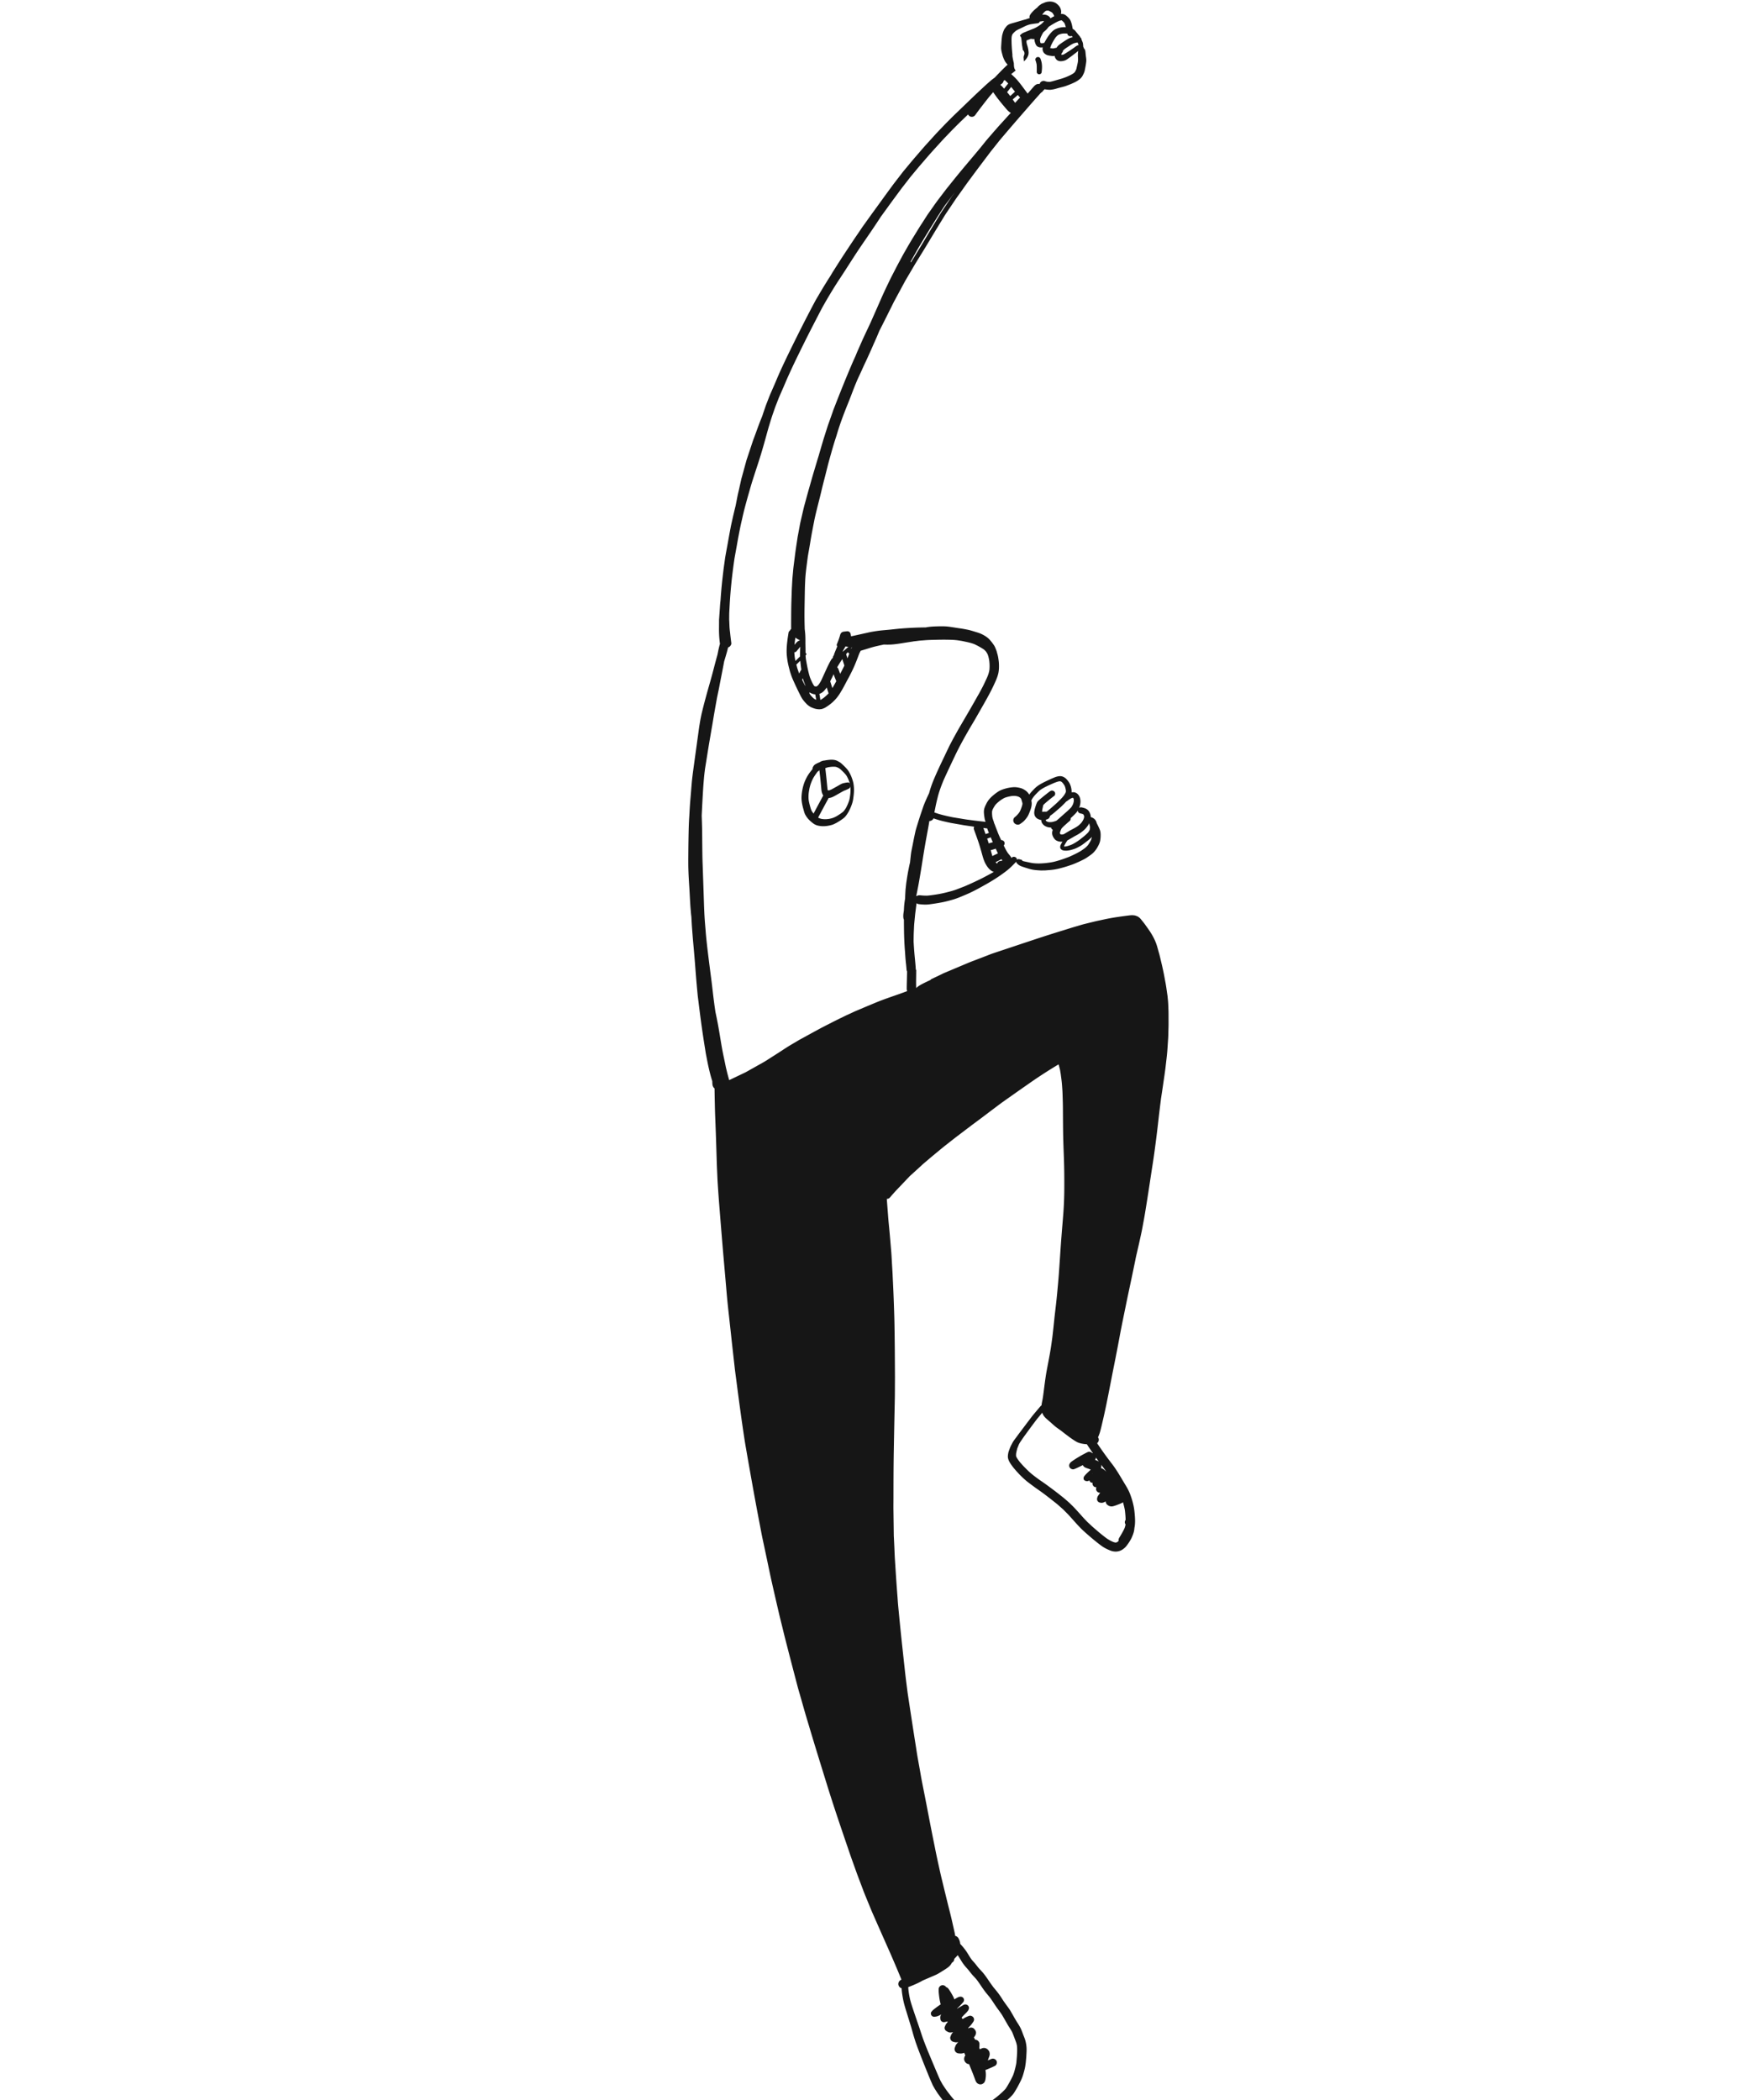 <svg width="500" height="600" xmlns="http://www.w3.org/2000/svg"><g fill="#161616" fill-rule="evenodd"><path d="M296.373 16.314c-.38.1-.656.517-.526.893.134.389.258.781.329 1.185.046.459.041.917.043 1.377.001.26.002.52-.004.78-.01.298.22.572.513.651a.73.73 0 00.54-.069c.142-.08.295-.24.322-.404.068-.412.104-.825.12-1.242a7.436 7.436 0 00-.067-1.39c-.067-.436-.2-.858-.344-1.274a.776.776 0 00-.728-.534.766.766 0 00-.198.027m-13.341 572.053l-.098.04.098-.04zm-14.836-20.065c-.007.31-.013.614.011.924.031.411.077.821.13 1.231.097.75.234 1.488.428 2.218a31.329 31.329 0 00-1.46 1.044c-.145.112-.293.222-.435.338l-.222.181c-.216.176-.38.379-.55.598-.198.257-.158.675 0 .936.086.14.201.25.346.333.24.136.476.137.74.093l.406-.067c.209-.034.418-.131.608-.213.257-.11.503-.235.746-.368-.052.074-.099.15-.14.228a.816.816 0 00-.128.396c-.011.087-.024.173-.036.26l.03.354c.02.268.095.498.297.692.26.25.633.337.985.25.237-.057.476-.108.712-.165a.225.225 0 01.02-.005l.082.178c-.139.155-.28.31-.4.478-.199.28-.317.594-.45.906a1.023 1.023 0 000 .56c.076.266.258.485.501.629.328.194.663.412 1.068.405a4.49 4.49 0 00.633-.07 1.17 1.17 0 00.155-.037l.017.03a3.02 3.02 0 00-.456.61c-.123.218-.2.472-.294.703-.112.274-.027.646.12.89.156.256.418.455.717.531l.39.1c.283.073.553.058.837.018.059-.008.116-.02.174-.032l-.252.275c-.187.207-.36.428-.48.678-.113.238-.185.474-.266.721-.1.312-.039.673.13.95.239.394.645.583 1.103.611.336.022.656.052.99-.027.165-.039.324-.09.482-.148.09.2.177.402.265.603l.058.131-.003.007c-.095.172-.232.356-.274.548-.057.27-.104.514-.025.788.048.171.12.332.214.484.12.193.334.39.537.505.201.113.4.143.615.166.275.672.549 1.344.82 2.017.192.478.381.958.561 1.44l.272.738c.197.534.39 1.157.96 1.425.197.11.41.166.639.166.228 0 .442-.056.639-.166.198-.139.417-.268.527-.49a2.61 2.61 0 00.206-.496c.083-.294.107-.605.143-.908a6.36 6.36 0 00-.024-1.608l-.06-.46c.257-.055.507-.169.744-.268l.76-.328a19.69 19.69 0 001.192-.555c.556-.285.722-1.017.415-1.525a1.158 1.158 0 00-.691-.51c-.322-.087-.6-.02-.89.11a31.43 31.43 0 01-.295.132 27.039 27.039 0 01-.559.218c.097-.254.19-.509.28-.765l.12-.31a2.3 2.3 0 00.134-.627.65.65 0 00-.003-.283c-.032-.232-.074-.52-.22-.721-.207-.281-.41-.534-.74-.689-.246-.115-.466-.176-.741-.158-.113.013-.224.028-.336.042-.14.056-.279.114-.416.17-.113.046-.215.126-.321.193a30.25 30.25 0 00-.2-.418c.073-.358.05-.744.065-1.103.013-.322-.144-.653-.378-.878a1.294 1.294 0 00-.87-.358 24.337 24.337 0 00-.35-.677l.011-.011a2.5 2.5 0 00.481-.762c.109-.262.163-.597.067-.872a2.562 2.562 0 00-.157-.378l-.143-.181-.195-.243a1.249 1.249 0 00-.55-.308c-.345-.093-.642-.019-.957.121l-.14.061-.065-.1c.201-.211.404-.42.604-.633.36-.385.656-.803.936-1.243a1.047 1.047 0 000-1.089c-.236-.388-.799-.662-1.263-.495a9.331 9.331 0 00-.904.369c-.232.111-.449.251-.674.374l-.303.165a28.225 28.225 0 01-.25-.447l.334-.354c.183-.198.368-.394.56-.584.23-.225.46-.445.67-.689.096-.116.189-.235.278-.355.105-.138.152-.322.22-.479a.99.99 0 000-.535 1 1 0 00-.269-.444 1.078 1.078 0 00-1.264-.156c-.618.363-1.234.728-1.853 1.09a1.47 1.47 0 01-.017-.031c.23-.22.462-.438.692-.659.37-.356.702-.74 1.037-1.127a.941.941 0 00.156-1.163c-.235-.386-.685-.532-1.124-.44-.415.086-.751.304-1.109.51-.138.078-.275.158-.411.239a3.292 3.292 0 00-.256-.682c-.138-.294-.305-.58-.466-.863-.157-.276-.313-.552-.49-.817-.109-.165-.217-.33-.33-.494-.095-.138-.195-.288-.328-.393a1 1 0 00-.44-.248l-.018-.003a1.177 1.177 0 00-.989-.55c-.631 0-1.127.501-1.14 1.1z"/><path d="M278.94 601.889c-.763 0-1.531-.091-2.317-.193-.736-.119-1.744-.282-2.63-.582a3.764 3.764 0 01-.442-.256c-.703-.58-1.261-1.251-1.918-2.068l-.027-.034-.022-.027-.024-.031c-.576-.739-1.171-1.503-1.7-2.306l-.26-.397-.288-.437a7.067 7.067 0 01-.249-.436l-.099-.184-.073-.13a6.226 6.226 0 01-.248-.464l-.249-.533-.124-.27a688.865 688.865 0 01-2.736-6.475l-.053-.126-.032-.076-.023-.056c-.36-.87-.768-1.855-1.136-2.819l-.16-.421-.038-.099a36.9 36.9 0 01-.434-1.168c-.218-.63-.43-1.26-.634-1.893-.265-.82-.555-1.66-.767-2.274l-.018-.052c-.169-.486-.336-.971-.5-1.457l-.393-1.162-.393-1.16a54.135 54.135 0 01-.727-2.28c-.237-.826-.427-1.742-.598-2.883a19.376 19.376 0 01-.134-1.404l.13-.036.078-.03c.14-.05.274-.101.408-.154a34.614 34.614 0 001.86-.794 18.368 18.368 0 001.668-.864c.601-.262 1.206-.522 1.808-.78l.915-.395.322-.137c.44-.187.821-.348 1.198-.551a17.87 17.87 0 001.024-.613c.154-.098.307-.194.461-.287.584-.356 1.148-.708 1.644-1.11a3.65 3.65 0 00.969-1.223c.219-.113.372-.26.485-.449.116-.187.176-.395.177-.619.117-.132.24-.26.365-.389a8.99 8.99 0 00.624-.695l.013.029.055.096.227.331c.163.245.316.496.468.749l.036.057c.102.17.204.336.306.5a12.03 12.03 0 001.05 1.446c.139.163.281.325.425.486l.061.069c.167.187.33.371.489.558l.128.168.022.027.024.03c.295.382.629.815.983 1.206.126.138.253.274.381.41l.051.056c.221.235.455.487.671.748.394.508.743 1.02 1.159 1.636l.08.12.099.146a34.638 34.638 0 001.22 1.703c.256.34.545.68.778.954l.023.028.287.34c.473.613.903 1.262 1.319 1.89l.032.05.278.42c.309.468.646.929.966 1.36l.074.102c.268.368.542.744.796 1.117.18.266.344.55.502.826l.036.064.02.032.065.116.141.244c.267.46.531.92.792 1.383.223.401.477.817.822 1.348.307.475.531.858.725 1.242.19.46.368.935.52 1.34l.073.19.156.411.042.108.017.042c.104.268.245.635.349.984.069.245.126.503.18.813.121 1.483-.02 2.98-.155 4.427l-.024.257.023-.03-.009.04-.018.072-.008.054c-.02.143-.041.277-.068.411-.073.35-.153.701-.239 1.051-.143.586-.344 1.354-.634 2.097-.338.725-.63 1.301-.92 1.814l-.185.33c-.305.542-.65 1.157-1.038 1.706-.486.545-1.033 1.038-1.515 1.473-.617.56-1.267 1.06-1.877 1.516-.695.508-1.432.942-2.252 1.329-.293.136-.613.278-.955.42-.394.15-.726.249-1.046.31a8.502 8.502 0 01-.71.027zm33.132-180.817l.058-.056.045-.04.035.038a.66.66 0 00-.138.058zm4.011-.599l-.14-.136-.059-.056a5.392 5.392 0 00-.227-.193l-.09-.076c-.277-.233-.613-.48-1.008-.55l.022-.05c.081-.241.107-.456.08-.654 0-.087-.013-.175-.035-.262l.042.065c.06.082.122.163.184.244.188.24.375.48.554.722.226.312.452.628.677.946zm-2.117-2.854c-.327-.235-.737-.39-1.067-.514-.007-.033.01-.06.027-.087a1.35 1.35 0 00.2-.585l.094.146c.198.285.403.567.607.847l.087.12.052.073zm4.845 23.11l-.077-.002h-.08a4.543 4.543 0 01-.62-.178 18.719 18.719 0 01-.55-.251 10.235 10.235 0 01-1.483-.9 50.766 50.766 0 01-2.768-2.249 60.33 60.33 0 00-.437-.376l-.08-.068a20.93 20.93 0 01-.802-.71l-.381-.357-.283-.263c-.064-.061-.13-.12-.196-.18-.132-.119-.277-.247-.403-.383l-.195-.202-.185-.193-.028-.029-.031-.03a27.12 27.12 0 01-.74-.786l-.712-.797-.473-.53a74.25 74.25 0 00-.845-.927l-.4-.435a20.528 20.528 0 00-.837-.847c-.148-.144-.28-.273-.41-.403-.238-.24-.498-.465-.749-.682l-.253-.223-.028-.025-.027-.023c-.333-.29-.647-.565-.982-.833a140.58 140.58 0 00-2.32-1.819c-.979-.74-1.913-1.432-2.856-2.115a38.376 38.376 0 00-.84-.579l-.395-.271a41.18 41.18 0 01-.714-.509l-.415-.297-.068-.05c-.698-.528-1.567-1.186-2.284-1.876-.47-.45-.898-.877-1.31-1.304-.31-.321-.62-.67-.894-.977l-.065-.073-.028-.032-.064-.073c-.428-.534-.836-1.061-1.127-1.636a2.63 2.63 0 01-.065-.246 4.376 4.376 0 01.008-.673c.074-.439.17-.878.296-1.342.045-.172.117-.344.174-.483l.013-.033.074-.182a8.16 8.16 0 00.095-.234l.013-.032.105-.27c.22-.461.53-.91.804-1.306l.076-.108.053-.077.12-.178c.325-.477.678-.96.99-1.386l.037-.051.022-.031.316-.434a238.7 238.7 0 012.752-3.699c.51-.616 1.018-1.231 1.535-1.84a.42.42 0 00.021.087c.069.222.177.448.321.67.238.373.575.742 1.031 1.13.42.361.838.725 1.25 1.094l.185.165c.345.31.685.611 1.044.9.307.243.642.476.91.664l.031.02.21.148.202.142c.27.207.536.415.805.623l.036.028c.697.54 1.549 1.2 2.393 1.783.269.186.538.368.813.543.141.09.288.174.435.256l.03.018.045.025c.531.305 1.104.447 1.543.537.452.092.921.151 1.437.18a118.35 118.35 0 001.74 2.583l-.042-.018a.973.973 0 00-.19-.04 1.103 1.103 0 00-.543-.333c-.098-.015-.195-.027-.292-.04-.2.001-.387.05-.558.147-.15.06-.294.136-.464.23a35.25 35.25 0 00-1.95 1.08c-.323.189-.667.395-1.01.623l-.137.09-.029.019c-.135.09-.27.178-.403.27l-.176.12c-.333.225-.676.456-.854.817a1.05 1.05 0 00-.153.54c.001.191.053.373.153.539.098.161.232.29.398.385.168.096.393.155.586.155a.71.71 0 00.27-.047l.145-.06.132-.053.133-.054c.297-.121.591-.264.875-.401l.062-.03.245-.12c.302-.148.605-.293.907-.438.036.066.072.135.118.2a.777.777 0 00.24.27c.217.17.337.23.59.327.16.061.324.117.487.174.162.054.324.11.485.17l.06.027.06.024.091.038.14.058-.026.019-.08.076c-.097.099-.2.191-.303.285-.067.06-.131.117-.193.176-.216.205-.43.41-.64.62a6.437 6.437 0 00-.613.693.972.972 0 00-.166.868c.106.376.526.496.701.53.085.016.174.025.259.025a.827.827 0 00.243-.032c.156-.047.302-.107.443-.166.03.102.07.205.118.285.087.145.27.315.464.344.107.017.215.032.322.045l-.012.031a.844.844 0 00-.002.423c.068.286.257.54.508.683a.97.97 0 00.478.118c.04 0 .08-.003.122-.006a.473.473 0 00-.073.178c-.04.209-.074.389-.016.594.047.164.173.365.312.499.216.208.515.322.845.322a2.91 2.91 0 01-.116.17l-.303.42a19.2 19.2 0 00-.2.283c-.138.197-.203.438-.254.67-.066.301-.031.558.107.786.14.233.377.408.632.469.15.036.347.077.546.077.103 0 .198-.01.29-.031a2.62 2.62 0 00.605-.234c.086-.045.173-.091.257-.14.001.11.013.191.032.275.036.129.085.251.147.365.074.101.153.198.235.29.102.08.206.156.315.227a1.9 1.9 0 00.47.21c.17.045.329.066.486.066.13 0 .255-.014.381-.044.196-.044.377-.095.554-.155.15-.049.297-.104.444-.158l.046-.017.19-.071a21.05 21.05 0 001.044-.417c.164-.068.405-.176.605-.33l.01.055c.238.822.404 1.515.524 2.18.083.675.146 1.374.188 2.074.013.245.023.487.03.73-.271.34-.304.824-.079 1.202l.026.043.025.041-.015.127c-.07.37-.168.707-.297 1.03-.434.94-.993 1.859-1.487 2.67a1.184 1.184 0 00-.154.862 6.88 6.88 0 01-.324.29 2.308 2.308 0 01-.235.14 3.546 3.546 0 01-.257.068zm-57.405-162.872v-.005l.004-.095.025-.046.023-.048.02-.04a1.68 1.68 0 00-.072.234zm23.473-31.101l-.095-.083-.07-.062a4.916 4.916 0 01-.273-.277l.168-.078.436-.211.692-.354.407-.21.033.065c.093.12.171.224.249.327l-.063.01c-.23.045-.447.091-.661.137l-.073.012c-.345.07-.64.354-.75.724zm-1.338-2.169a22.747 22.747 0 01-.285-.964l-.016-.06-.06-.216-.031-.113-.064-.228-.029-.098.031-.006.033-.009a32.22 32.22 0 001.396-.413l.02.084.042.093.03.066.022.048c.16.351.324.71.498 1.057-.534.229-1.077.5-1.587.76zm-1.046-3.612c-.143-.463-.29-.914-.449-1.379l.03-.007.258-.084.295-.11.219-.083.22-.081c.153.392.325.793.599 1.405l-.043.008c-.37.097-.73.208-1.129.331zm-.898-2.661a73.096 73.096 0 00-.22-.603l-.04-.11-.145-.394-.244-.67a.914.914 0 00.22.051l.101.013.045.005c.255.034.498.065.742.09.144.415.308.853.485 1.3l-.036.008c-.336.101-.661.218-.908.31zm22.545 3.538c-.046 0-.093 0-.14-.003a1.8 1.8 0 01.078-.227c.239-.514.56-1.002.842-1.434l.037-.057c.009-.011.015-.024.022-.036a5.1 5.1 0 00.552-.29l.273-.16.135-.08.144-.083c.245-.141.468-.271.688-.405.192-.116.395-.224.577-.32.27-.145.456-.245.64-.353 1.096-.656 1.868-1.286 2.427-1.982.236-.297.445-.567.603-.867.051-.097.103-.197.153-.298.017.04.046.068.073.09l.02.029a.803.803 0 00.028.33c.049.165.09.306.133.447.005.245-.004.473-.028.697a2.602 2.602 0 01-.094.343c-.1.199-.228.403-.39.622-.374.432-.82.809-1.28 1.19-.322.267-.64.517-1.052.834l-.162.125c-.384.28-.719.505-1.055.709l-.082.05c-.177.109-.356.216-.538.317-.227.124-.454.23-.667.325-.56.216-1.039.378-1.548.467a4.53 4.53 0 01-.39.02zm-38.607-7.275c.508 0 .976-.302 1.19-.769.348.139.764.276 1.387.46.82.242 1.629.432 2.382.6l.199.044.088.02.042.01c.39.085.807.177 1.206.244l2.19.379.473.084.08.013.097.02c.284.05.568.1.852.142.875.128 1.749.256 2.623.38a.426.426 0 00-.046.09.995.995 0 00-.016.728l.17.468a173.32 173.32 0 011.088 3.05c.305.896.575 1.838.814 2.669l.019.066.018.064.1.356.066.244c.287 1.034.582 2.097 1.126 3.034.315.547.632.974.997 1.342.185.186.44.385.735.574.161.104.345.18.547.23-.143.074-.286.155-.428.234a114.32 114.32 0 01-2.597 1.396c-.787.412-1.6.793-2.387 1.162l-.22.104c-.874.411-1.752.805-2.685 1.203-.748.295-1.498.583-2.25.87-.904.341-1.855.597-2.491.76-.627.162-1.572.398-2.528.57-.726.131-1.507.25-2.46.376a20.79 20.79 0 01-.929.097c-.106.008-.214.01-.32.01-.157 0-.313-.006-.47-.012l-.08-.003c-.322-.011-.594-.03-.831-.055l-.078-.007-.041-.004a5.788 5.788 0 00-.356-.026l-.073-.002c-.134 0-.334.015-.454.056a4.208 4.208 0 00-.51.205l.047-.232.074-.344.112-.56.034-.175c.15-.759.299-1.507.435-2.258.453-2.522.856-5.042 1.156-6.955a246.02 246.02 0 011.208-7.045c.215-1.153.459-2.459.664-3.734l.027-.173h.004zm37.863 3.851c-.074 0-.148-.002-.222-.007a1.756 1.756 0 01-.17-.042 1.813 1.813 0 01-.128-.219 1.569 1.569 0 01-.06-.19c.08-.334.214-.664.354-1 .059-.115.114-.213.178-.308.344-.393.747-.755 1.102-1.074l.235-.211c.324-.293.637-.565.932-.808a.845.845 0 00.273-.794l.513-.476c.363-.34.669-.637.976-.974.195-.214.387-.46.57-.731a.565.565 0 00.018.178.82.82 0 00.62.61c.225.051.522.122.809.22a.452.452 0 01.051.026l.05.049.035.035c.05.075.096.154.14.235.03.087.056.177.079.27 0 .093 0 .192-.007.29a3.796 3.796 0 01-.184.601 6.12 6.12 0 01-.57.933 7.917 7.917 0 01-1.03.963c-.566.398-1.2.73-1.76 1.022l-.202.106c-.231.12-.452.25-.697.397-.124.074-.23.138-.337.199a7.727 7.727 0 00-.278.164l-.031.02-.076.048c-.22.138-.42.26-.622.363a3.566 3.566 0 01-.374.103 9.185 9.185 0 01-.187.002zm-3.417-3.533a3.78 3.78 0 01-.319-.013 2.496 2.496 0 01-.396-.094 1.939 1.939 0 01-.276-.162 2.032 2.032 0 01-.167-.16.423.423 0 01-.033-.099c-.001-.049 0-.104.005-.156a1.08 1.08 0 00.214-.066l.037-.014.107-.039a1.132 1.132 0 00.844-.977l.041-.026.115-.082c.357-.256.675-.5.97-.745a137.92 137.92 0 001.92-1.652c.215-.189.426-.401.58-.556.08-.081.16-.161.242-.241.263-.255.523-.528.774-.812.101-.032.2-.09.321-.186.127-.1.257-.2.387-.3.284-.184.543-.349.845-.488.099-.033.196-.06.297-.08h.095c.066.081.103.143.138.205.029.085.05.173.07.263.013.181.01.371-.01.579-.06.317-.128.56-.22.792a5.19 5.19 0 01-.48.847c-.456.523-1.01 1.011-1.499 1.442l-.042.036-.347.306-.338.301-.686.609a60.34 60.34 0 01-1.296 1.133 9.59 9.59 0 01-.257.11 6.227 6.227 0 01-1.06.296c-.205.02-.387.029-.576.029zm-9.172.726c.222 0 .432-.06.61-.175a9.42 9.42 0 00.93-.678c.271-.229.506-.506.723-.77.325-.401.533-.711.696-1.036.191-.377.345-.777.494-1.163l.029-.074.058-.152c.316-.817.454-1.527.422-2.17-.01-.2-.046-.418-.11-.686a.729.729 0 00.08-.152c.154-.322.371-.657.684-1.055.258-.313.519-.583.859-.93.34-.347.607-.613.929-.866 1.01-.708 2.156-1.218 3.265-1.71l.536-.24.054-.022c.507-.205 1.03-.417 1.574-.51a4.164 4.164 0 01.3 0l.158.04c.073.037.143.079.213.125.117.091.21.182.293.284l.07.085.035.043c.18.238.37.495.515.792.12.314.212.656.29 1.076.016.155.034.33.024.508a2.7 2.7 0 01-.09.308 5.946 5.946 0 01-.688 1.055 12.09 12.09 0 01-.86.941l-.734.718c-.271.267-.562.526-.837.769l-.046.038-.219.193c-.312.277-.629.551-.945.824l-.144.124c-.322.279-.661.54-.954.764a.524.524 0 00-.14-.015l-.04.001c-.047.003-.083.003-.122.003l-.12-.002-.038-.001h-.118c-.052 0-.103 0-.155.003l-.095.006a4.7 4.7 0 01-.34.015l-.074-.002-.035-.005c.01-.167.016-.32.032-.476.039-.231.09-.462.141-.693l.047-.236c.031-.153.064-.318.112-.47l.02-.039c.339-.373.733-.703 1.115-1.022l.157-.132c.54-.458 1.142-.936 1.84-1.462.186-.14.271-.424.271-.628a.878.878 0 00-.27-.624.934.934 0 00-.648-.261c-.254 0-.43.095-.65.259a62.295 62.295 0 00-2.112 1.664l-.05.042c-.3.25-.587.488-.867.738-.228.201-.48.448-.616.753a5.75 5.75 0 00-.238.598c-.272.787-.501 1.5-.537 2.274-.01.222.045.466.093.653.074.278.232.535.5.807.217.217.527.356.65.407.289.12.536.192.8.232a.566.566 0 00-.016.209c.022.365.195.71.545 1.085.268.282.628.5 1.102.667.367.13.78.164 1.1.18a.502.502 0 00.045 0c-.007.001-.006.013.001.04.073.258.253.482.493.616a.71.71 0 00-.078.178c-.078.235-.105.49-.127.695l.005.093.007.084a2.227 2.227 0 00.239.842l.038.083c.116.257.277.465.46.692.115.138.306.28.435.352.185.109.388.185.563.247.197.07.468.095.63.11a3.443 3.443 0 00.53.01l.069-.006-.026.036-.002-.002a5.3 5.3 0 00-.15.235l-.02.036c-.126.21-.268.456-.37.712-.097.248-.124.47-.084.68.042.233.177.44.381.584.392.278.912.281 1.33.284.236 0 .476-.035.708-.068.218-.03.41-.071.645-.138.36-.099.749-.21 1.141-.357.405-.15.81-.369 1.106-.53.373-.2.674-.38.948-.567.332-.225.653-.473.929-.689l.146-.113.253-.194a12.382 12.382 0 001.225-1.04 7.27 7.27 0 00.238-.234l-.056.208a7.989 7.989 0 01-.199.687c-.117.23-.248.462-.397.71l-.033.051-.022.036a12.15 12.15 0 01-.43.664c-.133.15-.273.3-.438.466-.17.172-.362.32-.529.446-.283.207-.57.414-.864.613-.323.219-.677.41-.989.578l-.05.028-.113.06c-.814.434-1.622.803-2.375 1.139-.745.286-1.452.544-2.161.786-.306.104-.618.196-.93.287l-.204.06c-.287.085-.573.165-.862.237-.578.151-1.166.241-1.615.302l-.464.056-.464.058c-.237.029-.476.045-.714.061l-.214.015a14.63 14.63 0 01-1.077.039c-.58 0-1.134-.031-1.647-.093-.528-.078-1.067-.197-1.5-.292l-.07-.016a38.818 38.818 0 00-.439-.093l-.047-.009-.06-.013a14.16 14.16 0 01-.863-.205.535.535 0 00-.396-.358l-.156-.038-.033-.008-.047-.012-.056-.014a4.224 4.224 0 00-.286-.07.704.704 0 00-.162-.02.713.713 0 00-.48.186.317.317 0 00.01-.097.702.702 0 00-.231-.505.93.93 0 00-.636-.244.787.787 0 00-.593.245l-.046.05-.046.05a.331.331 0 00-.028-.077c-.096-.213-.252-.41-.39-.585l-.05-.066c-.11-.14-.223-.276-.337-.414l-.148-.179c-.46-.63-.8-1.325-1.13-1.998l-.082-.167-.024-.048-.027-.055a.447.447 0 00.13-.152.896.896 0 00.098-.707c-.117-.405-.485-.666-.936-.666l-.107-.197-.244-.519-.105-.232c-.21-.464-.357-.795-.494-1.15l-.078-.203a194.83 194.83 0 01-.852-2.226 1.38 1.38 0 00-.156-.317 2.746 2.746 0 00-.097-.409c-.053-.156-.108-.31-.165-.464a5.645 5.645 0 01-.26-.99c-.044-.384-.097-.96-.055-1.521a4.02 4.02 0 01.158-.514c.24-.493.525-.964.846-1.4.435-.482.973-.913 1.392-1.234.378-.253.784-.518 1.214-.722.59-.216 1.25-.382 2.017-.505.193-.016.38-.028.575-.032l.09-.001a4.3 4.3 0 01.46.025c.296.054.536.114.757.187.147.072.295.156.452.257.075.064.156.145.255.254.031.042.061.088.088.136.086.236.162.475.226.711l.039.14c.041.143.076.271.104.401 0 .1-.003.205-.012.31-.116.558-.327 1.097-.571 1.695a6.375 6.375 0 01-.238.466 3.96 3.96 0 01-.312.447c-.38.45-.734.8-1.112 1.096a1.19 1.19 0 00-.198 1.483c.22.367.672.614 1.125.614zm-57.61-35.694l-.06-.02-.085-.03a4.045 4.045 0 01-.452-.245 7.599 7.599 0 01-1.009-1.012 7.213 7.213 0 01-.32-.471l.006-.086.004-.092.009-.211c.032.053.07.08.105.104.242.177.53.306.934.42.183.055.385.094.604.115l.252 1.455.007.047.005.026zm1.196.063l-.078-.516-.007-.05a63.381 63.381 0 00-.182-1.086l-.009-.054-.006-.041a3.164 3.164 0 001.38-.915c.293-.332.532-.63.73-.91l.024.114c.06.229.134.46.21.695.095.29.19.581.287.872-.45.476-.916.903-1.383 1.266-.28.203-.612.435-.966.625zm-4.325-4.03l-.07-.132-.099-.19a96.904 96.904 0 01-.734-1.44l.02-.023.111-.214.106-.208-.015.052.015.068c.065.338.195.67.31.964l.093.242.085.229c.065.176.131.351.2.526a.427.427 0 00-.022.126zm7.746.633l-.334-1.056-.282-.89.078-.144c.18-.359.356-.71.525-1.066l.032-.068c.128-.266.24-.499.354-.73l.053.175c.102.302.22.611.334.902.107.276.221.548.335.82l.032.075-.096.17-.172.324c-.198.366-.41.727-.58 1.017l-.048.082-.025.042-.064.11-.142.237zm-9.478-4.184l-.015-.032-.028-.068c-.1-.24-.184-.485-.272-.745l-.038-.112-.024-.07c-.021-.062-.042-.125-.065-.186a9.76 9.76 0 01-.217-.734l-.015-.058-.012-.05-.023-.093c-.029-.105-.057-.21-.087-.314l-.014-.051-.013-.05c.043-.003.09-.03.134-.074l.03-.03.222-.223.043-.043.712-.708-.007.03c-.003.055.004.114.01.172l.014.11c.03.239.056.479.084.72.065.594.128 1.09.197 1.532a6.74 6.74 0 00-.452.763l-.092.18-.072.134zm11.71.108c-.166-.449-.332-.896-.502-1.343l-.013-.03c-.084-.226-.19-.373-.345-.478.349-.607.713-1.203 1.095-1.785.127-.195.261-.387.398-.576l.047.184c.097.349.211.701.314 1.018l.077.242.132.411-.024.045-.083.173c-.069.145-.136.286-.205.426a58.392 58.392 0 01-.89 1.713zm2.083-4.419l-.305-.962-.073-.233.28-.327.223-.27a.379.379 0 00.052.136c.075.123.181.203.357.268-.08.188-.154.383-.226.577l-.025.066-.02.05a54.33 54.33 0 01-.263.695zm.945-2.779c.13-.155.256-.31.383-.464l-.014.066c-.063.1-.117.209-.166.312l-.139.06-.064.026zm-16.1 1.024c.114 0 .381-.027.546-.217l.13-.154.133-.158.112-.133.335-.395.1-.118.048-.058.044-.052.25-.298a.877.877 0 00-.019.125 6.887 6.887 0 00-.033.492l-.004.105-.002.032-.003.112a43.71 43.71 0 00-.043 1.964l-.142.13-.072.068c-.367.346-.729.701-1.086 1.055a17.937 17.937 0 01-.204-1.12 16.681 16.681 0 01-.112-1.38h.022zm13.72-.093c.14-.273.286-.545.44-.813.148-.257.3-.514.456-.767.087.038.186.064.288.08.163.026.342.038.549.039l-.063.046c-.144.118-.284.24-.424.364l-.14.128-.069.062a7.91 7.91 0 01-.513.445l-.046.036-.215.17c-.097.078-.18.145-.264.21zm-13.688-2.028c.055-.66.141-1.323.226-1.94l.007-.055.008-.049.123.09a8.993 8.993 0 001.172.672l.004.057h-.015a.624.624 0 00-.167.028c-.244.063-.447.226-.634.388a3.601 3.601 0 00-.341.364l-.113.131-.27.314zm33.277-109.269a.309.309 0 00-.136-.148l1.13-2 .044-.077.554-.979c.643-1.14 1.348-2.302 1.97-3.327l.052-.086.02-.034.585-.969a297.203 297.203 0 012.083-3.378l.16-.256.12-.193.323-.516.295-.48.059-.093c.211-.34.423-.678.642-1.013l1.683-2.58c.237-.316.478-.634.72-.95l.63-.828.63-.825.191-.255.027-.036c.123-.164.247-.329.375-.487l.366-.457-.37.495-.415.562c-.236.33-.464.675-.656.968l-.032.05-.201.303-.095.144-.924 1.384-1.003 1.502c-.254.378-.49.764-.705 1.126l-.153.252-1.322 2.177-.5.821c-.42.691-.837 1.388-1.252 2.083l-.092.153-.3.5-.316.533-.651 1.095c-.72 1.202-1.45 2.399-2.18 3.595l-.39.64-.163.266-.163.266a46.77 46.77 0 00-.64 1.052zM290.04 29.38c-.196-.264-.389-.53-.58-.797l-.077-.107-.048-.066.106-.078.103-.09.388-.337.388-.336.246-.214.247-.213c.133.18.27.333.412.488.079.085.155.171.232.258-.274.232-.53.51-.716.713l-.55.603-.059.064-.092.102v.01zm-12.371 4c.1 0 .205-.014.311-.042.285-.076.5-.237.7-.521 1.026-1.431 2.125-2.836 3.188-4.195l.638-.815.233-.272 1.036-1.212.015.033c.063.112.143.226.223.341l.048.068.231.33c.603.866 1.205 1.611 2.053 2.648.222.27.45.535.676.802l.102.122.182.213.096.112c.404.475.821.965 1.414 1.248l-.09.093c-.428.46-.852.929-1.278 1.4l-.027.029-.032.035-.848.935-.456.501-.024.028c-.366.399-.754.823-1.112 1.236l-.584.674a5.303 5.303 0 00-.283.3l-.47.549-.472.55c-.09.105-.18.21-.271.313l-.095.108-.106.121-.038.043-.033.04a41.4 41.4 0 00-1.018 1.2l-.038.047-1.407 1.751-.123.15-.133.158a748.021 748.021 0 01-3.53 4.205 271.874 271.874 0 00-3.366 4.06c-.548.675-1.091 1.355-1.634 2.035l-.29.36-.03.037-.07.087-.036.046c-.328.408-.639.794-.937 1.189l-2.069 2.723c-.356.472-.707.967-1.036 1.434l-.03.043-.019.029c-.603.855-1.205 1.71-1.81 2.564-.07.102-.135.205-.2.31l-.1.156-.956 1.492-.257.398-.16.247-.063.096-.043.066c-.248.383-.495.766-.733 1.153l-.831 1.35-.831 1.35a119.045 119.045 0 00-1.954 3.317l-.054.095-.47.82c-.285.488-.565 1.009-.812 1.468l-.037.07-.046.09c-.14.262-.282.524-.423.784a110.52 110.52 0 00-.958 1.799l-.583 1.131-.744 1.441a64.428 64.428 0 00-.816 1.658l-.046.099-.41.853a114.721 114.721 0 00-1.903 4.143c-.748 1.706-1.5 3.411-2.255 5.115l-.192.435-.025.058c-.188.427-.375.855-.575 1.277l-.66 1.405-.775 1.645c-.565 1.2-1.138 2.506-1.517 3.369l-.517 1.172c-.221.5-.434 1.026-.605 1.448l-.016.04-.027.069c-.423.926-.875 1.925-1.308 2.957l-.224.534-.067.156-.07.167c-.552 1.32-1.124 2.685-1.669 4.032a416.315 416.315 0 00-1.964 4.927l-.333.855-.628 1.61c-.033.083-.064.17-.094.254l-.03.086-.025.073-.024.07-.08.236-.615 1.744-.564 1.596-.092.255a12.5 12.5 0 00-.163.472 778.69 778.69 0 01-.523 1.637l-.353 1.115c-.353 1.105-.682 2.229-1 3.315l-.031.105-.052.178-.058.202-.242.835c-.096.328-.19.656-.28.985-.222.7-.446 1.441-.644 2.099l-.073.243-.077.258-.06.203-.094.32c-.097.328-.195.655-.294.982-.364 1.203-.71 2.413-1.062 3.65l-.012.039-.014.055-.032.114-.29 1.015a347.884 347.884 0 00-1.005 3.618l-.048.176-.315 1.147c-.14.51-.275 1.048-.415 1.645l-.347 1.493-.423 1.831c-.112.474-.203.973-.286 1.441l-.086.46-.06.328-.259 1.396-.036.186-.022.11-.007.036-.011.05-.015.08c-.025.132-.05.263-.07.394-.054.377-.111.754-.168 1.13l-.048.313-.01.07-.016.101-.012.085c-.15.985-.32 2.101-.456 3.178l-.207 1.639-.222 1.74c-.07.556-.12 1.094-.177 1.74l-.03.322-.038.428-.004.052-.006.07a45.602 45.602 0 00-.136 1.736c-.013.293-.03.587-.047.88l-.003.062c-.03.538-.066 1.165-.087 1.782a56.07 56.07 0 01-.027.852l-.015.453c-.046 1.332-.09 2.591-.104 3.809-.02 1.8-.03 3.676-.026 5.579 0 .057.007.118.022.184a.897.897 0 00-.295.307.792.792 0 00-.085.172c-.157.113-.34.317-.377.544-.286 1.754-.564 3.62-.555 5.46.005.912.127 1.821.245 2.59.09.567.214 1.157.367 1.755l.148.579.149.58c.044.174.101.348.157.52l.03.09.081.245c.205.641.434 1.238.679 1.773l.157.346a74.46 74.46 0 001.54 3.264l.03.06.026.057.055.109c.294.601.571 1.169.935 1.679.336.477.74.911 1.093 1.282.276.289.642.573 1.057.822.287.172.617.291.909.396l.158.056c.424.155.891.24 1.471.265l.104-.003.105-.003c.188-.02.373-.042.559-.068.214-.066.423-.15.6-.224l.087-.037a2.72 2.72 0 00.447-.245l.109-.069c.219-.136.433-.281.644-.427a11.803 11.803 0 003.33-3.538c.287-.47.645-1.055.957-1.635.207-.382.41-.766.611-1.15l.232-.438c.096-.183.193-.362.292-.542l.043-.078.063-.115.025-.05c.145-.262.29-.523.426-.786.274-.528.541-1.062.803-1.597.49-1 .96-2.102 1.482-3.472l.16-.42c.14-.37.277-.736.427-1.1.121-.258.242-.497.37-.728.23-.066.464-.136.699-.207l.31-.094c.312-.094.624-.191.937-.289l.153-.048c.302-.094.603-.188.907-.278a30.775 30.775 0 011.852-.471 74.858 74.858 0 011.566-.341c.073-.017.147-.031.22-.045a19.137 19.137 0 002.29-.015c1.086-.079 2.16-.252 3.199-.42l.64-.104.132-.018c.569-.09 1.14-.177 1.708-.26l.034-.008.434-.064-.045-.014.17-.016c.24-.019.483-.049.745-.082l.524-.068c.398-.053.803-.083 1.146-.105l.16-.012.183-.015.183-.014c.993-.087 1.989-.11 2.867-.131h.039l.12-.003a89.381 89.381 0 012.554-.041c.24 0 .48.001.72.005l.116.002c.546.008 1.078.017 1.6.041.476.02.984.07 1.355.106l.053.006.631.096.504.08c.249.04.493.09.831.164l.296.063.06.013c.768.156 1.667.359 2.519.68.496.221 1.014.487 1.631.836.4.228.79.457 1.182.73.202.173.397.369.582.58.16.23.311.486.46.78.201.522.349 1.109.464 1.844.11.912.124 1.8.042 2.639a8.883 8.883 0 01-.285 1.154c-.128.398-.299.795-.436 1.113l-.436.93-.412.882c-.201.424-.427.848-.609 1.189l-.085.16-.028.053a33.49 33.49 0 01-.96 1.748l-.097.17-.07.122-.212.376c-.317.564-.636 1.126-.955 1.687l-.023.04a309.98 309.98 0 01-2.307 3.987l-.08.139-.07.117-.06.104-.126.214c-.522.891-1.043 1.781-1.56 2.676-.275.479-.544.959-.808 1.443l-.112.2-.111.201-.088.159-.018.032c-.201.36-.443.796-.66 1.218-.11.211-.22.422-.332.632-.262.488-.476.9-.674 1.32l-.467.978-.439.92-.412.866c-1.067 2.234-2.171 4.545-3.127 6.877a30.35 30.35 0 00-1.18 3.511l-.017.04c-.093.177-.178.36-.264.542l-.119.26c-.171.36-.333.728-.493 1.09l-.04.093-.038.086-.072.166-.14.323c-.08.18-.15.361-.22.545l-.021.057-.042.108-.083.212c-.072.184-.134.372-.197.56l-.085.256-.277.813-.263.778c-.326.96-.618 1.902-.94 2.945l-.154.5-.013.042c-.124.401-.312 1.007-.442 1.588-.143.646-.28 1.294-.415 1.944l-.057.289-.058.288-.039.195a49.66 49.66 0 01-.15.774l-.39 1.934c-.105.54-.165 1.054-.239 1.72l-.067.638-.068.637-.038.359c-.12.499-.214.92-.295 1.326l-.054.273c-.103.494-.21 1.02-.297 1.536l-.01.058a71.541 71.541 0 00-.298 1.85l-.045.303c-.038.235-.074.47-.1.707l-.054.493-.054.493-.026.23c-.021.163-.04.327-.05.491l-.035.575-.033.571c-.028.482-.04.968-.05 1.387-.11.613-.197 1.255-.265 1.962-.039.4-.058.808-.075 1.17l-.003.056-.002.055-.007.132-.003.045-.015.08-.027.192-.034.231c-.086.593-.158 1.223-.02 1.847a.736.736 0 00.107.254c0 .587.005 1.183.01 1.777.015 1.335.029 2.43.073 3.58.059 1.493.134 2.726.235 3.88l.015.168c.013.276.03.554.05.831l.021.318c.04.564.096 1.188.169 1.855l.02.181.016.146.015.147.006.052c.014.128.027.253.037.379a27.938 27.938 0 01.06.673c.012.206.025.435.092.633.023.068.051.135.085.198l-.002.047c-.01.525-.02 1.057-.034 1.588l-.022.914-.022.911-.002.075-.002.064-.004.237c-.004.198-.008.393-.01.588l-.001.144c-.007.352-.014.717.118 1.048l-.057.018c-1.007.373-1.812.67-2.541.925l-.37.128-.108.037-.357.124c-1.06.37-2.193.767-3.288 1.168-1.21.441-2.484.974-3.507 1.401l-.33.139c-1.293.538-2.58 1.084-3.87 1.631l-.2.085c-.44.185-.884.395-1.177.534-.2.094-.373.175-.547.255l-.46.21c-.367.167-.733.333-1.093.51l-.992.488-.035.016c-.859.42-1.772.867-2.657 1.324l-.928.475-.053.026-.106.054c-.8.408-1.795.916-2.715 1.417a493.825 493.825 0 00-3.87 2.115l-.628.343-.042.024-.08.042-.043.024c-.354.192-.72.39-1.065.595l-1.049.619-1.048.618c-.84.496-1.7 1.06-2.392 1.513l-.158.104-.113.073-.117.077-.584.38c-.587.377-1.173.751-1.76 1.126l-.344.22-.267.17-.122.077-1.335.85c-.3.189-.603.362-.888.523l-.687.385-1.752.985-1.114.625-1.112.624c-.306.17-.629.321-.888.442l-.036.017-.096.044-.06.028a9.87 9.87 0 00-.227.108l-.24.116-.62.297c-.899.431-1.807.867-2.718 1.299l-.012-.062c-.075-.24-.14-.485-.206-.728l-.095-.356c-.15-.533-.283-1.08-.412-1.61l-.013-.055-.099-.409c-.104-.418-.19-.85-.275-1.267l-.111-.547-.19-.903-.03-.134c-.21-1-.428-2.034-.61-3.054-.157-.88-.302-1.76-.447-2.642-.094-.575-.189-1.15-.286-1.725a382.96 382.96 0 00-.345-1.987l-.02-.111a99.172 99.172 0 00-.376-1.955l-.025-.13-.007-.032a121.32 121.32 0 00-.359-1.716c-.075-.495-.148-.99-.22-1.485l-.057-.396-.056-.421-.012-.099-.014-.109c-.106-.803-.243-1.859-.362-2.9l-.03-.251a273.386 273.386 0 00-.441-3.688c-.28-2.147-.645-4.988-1.004-7.923a233.99 233.99 0 01-.454-4.068 57.147 57.147 0 01-.13-1.487l-.06-.75c-.033-.388-.063-.774-.095-1.161l-.063-.788c-.183-2.265-.258-4.575-.33-6.81l-.004-.072-.002-.073-.03-.937-.005-.143-.09-2.65-.049-1.421c-.043-1.195-.084-2.391-.123-3.586l-.031-.873a114.37 114.37 0 01-.079-2.831c-.02-1.492-.035-2.985-.047-4.477a186.66 186.66 0 00-.151-6.706c.142-3.008.28-5.54.434-7.97.063-.972.146-1.945.233-2.938.053-.6.126-1.204.197-1.788l.013-.11.062-.502c.114-.738.234-1.479.353-2.217l.014-.089c.093-.575.186-1.15.276-1.727.26-1.647.488-3.031.716-4.358l.3-1.744.086-.506c.099-.581.198-1.161.3-1.743.101-.588.2-1.178.297-1.767l.014-.082c.127-.764.254-1.528.39-2.29l.143-.807.219-1.227c.056-.32.114-.638.174-.957l.013-.074c.02-.11.04-.22.058-.329l.012-.068c.029-.171.058-.34.094-.51.155-.75.312-1.5.47-2.247.085-.405.161-.81.236-1.215l.11-.581c.157-.813.316-1.625.475-2.438.122-.621.244-1.242.364-1.865.125-.646.244-1.294.363-1.943.256-.831.503-1.67.757-2.564.144-.514.27-1.036.345-1.348l.025-.102a1.26 1.26 0 00.528-.306c.218-.213.435-.59.393-.918-.129-.996-.243-1.964-.347-2.961l-.007-.063c-.017-.152-.032-.29-.05-.427a17.96 17.96 0 01-.12-1.351l-.027-.653-.026-.68a10.163 10.163 0 00-.015-.28 8.895 8.895 0 01-.018-.59l.002-.24.002-.278v-.1c.003-.448.006-.905.03-1.345l.038-.686.008-.121c.056-1.052.118-2.175.196-3.262.093-1.343.216-2.75.374-4.303.167-1.632.378-3.368.667-5.463l.067-.475.014-.1.016-.11c.05-.342.098-.677.158-1.01l.115-.653.239-1.305c.109-.592.214-1.183.319-1.775.134-.771.272-1.543.421-2.312.285-1.498.526-2.747.827-4.052l.19-.845.016-.06c.199-.884.438-1.95.703-2.954.337-1.288.708-2.643 1.102-4.027l.225-.789.013-.041c.252-.891.562-1.99.897-3.045.43-1.35.867-2.699 1.31-4.045.365-1.114.79-2.416 1.198-3.773a187.2 187.2 0 001.116-3.867l.153-.55.15-.55c.241-.877.522-1.896.813-2.876.4-1.336.766-2.54 1.195-3.758.059-.163.115-.327.171-.49l.045-.13.026-.076.025-.073c.133-.388.27-.789.421-1.177l.465-1.195.337-.871c.154-.39.33-.794.483-1.143l.04-.09.19-.43c.037-.07.067-.14.092-.215l.305-.697.305-.697.02-.047.019-.042.044-.099.048-.111.013-.031.072-.17.099-.233.625-1.467a234.344 234.344 0 011.7-3.735 204.823 204.823 0 011.51-3.141l.093-.19.02-.04.142-.29a406.224 406.224 0 013.57-7.155 1315.75 1315.75 0 011.83-3.55l.033-.064.04-.076c.571-1.106 1.22-2.36 1.893-3.529 1.643-2.852 2.98-5.035 4.336-7.08.86-1.294 1.686-2.58 2.677-4.125.64-.999 1.282-1.996 1.93-2.99.91-1.392 1.863-2.78 2.785-4.124l.043-.063.067-.099.058-.084.149-.217a368.27 368.27 0 001.528-2.238 252.804 252.804 0 002.568-3.867l.333-.457.332-.453c.435-.597.868-1.194 1.3-1.79l.123-.17c.51-.707 1.023-1.413 1.541-2.114.629-.849 1.258-1.699 1.885-2.55.34-.46.683-.904 1.016-1.331l.064-.083.24-.307.765-.985.81-1.049c.259-.309.517-.619.775-.93l.299-.359.05-.06c.609-.736 1.3-1.57 1.981-2.355l.419-.485.44-.508a146.393 146.393 0 012.742-3.124c.79-.865 1.579-1.731 2.367-2.598.418-.457.86-.916 1.157-1.22l.467-.486.24-.252.052-.055a68.12 68.12 0 011.334-1.373l.663-.666.104-.104c.434-.436.895-.899 1.347-1.33l.991-.952.497-.475.552-.531c.002.018.01.038.019.058.083.197.24.368.444.482.178.102.383.157.593.157zm10.962-5.927l-.093-.14a21.23 21.23 0 00-.797-.981l.227-.285.48-.624.23-.287.133-.161.039-.045.076-.092.027.041.218.288.037.044c.137.171.276.343.414.511l.115.14.049.062c.07.092.143.185.217.276l-.152.122-.096.09-.206.193-.163.15c-.165.154-.331.308-.498.46l-.257.238zm-1.741-2.113c-.11-.126-.224-.254-.338-.382a9.27 9.27 0 00-.747-.74l.052-.027c.267-.162.562-.367.727-.662.077-.136.13-.28.158-.426l.289-.253c.346.294.654.594.966.945l.076.085-.06.047c-.16.181-.312.37-.49.596l-.037.05-.16.203a32.72 32.72 0 00-.436.564zm16.846-10.902h.001c.21-.23.485-.44.666-.58.212-.151.419-.286.624-.42l.043-.029.034-.022.114-.074c.12-.078.23-.152.341-.228a8.146 8.146 0 011.16-.672 6.434 6.434 0 011.145-.287l.18.38a2.6 2.6 0 01.12.375l-.036.005c-.416.103-.781.38-1.134.647l-.069.051a25.99 25.99 0 01-1.494 1.019c-.152.095-.3.192-.451.29l-.057.037c-.347.227-.706.463-1.088.658a2.636 2.636 0 01-.262.06 5.262 5.262 0 01-.319.014l.007-.117.003-.081c.024-.1.053-.202.088-.304a.923.923 0 00.356-.683l.027-.044v.004h.001zm-2.816-.603h-.068c-.08 0-.16-.006-.24-.013a5.473 5.473 0 01-.562-.099 8.39 8.39 0 01.284-.808c.213-.457.391-.802.577-1.118.197-.336.443-.754.711-1.117a5.38 5.38 0 01.632-.632 2.94 2.94 0 01.341-.182c.344-.128.7-.22 1.058-.275a7.507 7.507 0 011.307.016l.003.069.017.073c.078.374.487.606.82.606a.866.866 0 00.403-.1.627.627 0 00.088.12l.025.03.025.031.059.069.035.04.069.082c-.845.127-1.54.578-2.214 1.013l-.195.128c-.495.315-.872.574-1.224.837l-.032.025a4.41 4.41 0 00-.552.464 2.969 2.969 0 00-.408.552l-.034-.001-.05.01c-.134.026-.269.054-.402.083l-.114.025a8.367 8.367 0 01-.36.072zm-7.301 12.905c-.326-.428-.65-.859-.972-1.294-.4-.537-.801-1.073-1.212-1.603-.194-.25-.397-.492-.6-.734l-.252-.3a4.738 4.738 0 00-.27-.292 6.672 6.672 0 01-.132-.137l-.06-.064-.03-.033-.03-.03a5.718 5.718 0 00-.217-.219c-.307-.288-.615-.576-.924-.86l.033-.024.355-.29c.304-.249.598-.489.884-.719a1.804 1.804 0 01-.351-.587c-.133-.383-.15-.827-.162-1.184l-.008-.18-.008-.18-.011-.049-.013-.053a11.06 11.06 0 01-.173-.753l-.026-.132-.023-.114-.008-.037c-.074-.36-.158-.767-.155-1.165 0-.049.004-.097.009-.143a46.347 46.347 0 01-.193-2.274c-.027-.44-.044-.889-.052-1.373-.011-.48-.017-.947.032-1.414.043-.224.095-.417.158-.589.056-.099.12-.195.2-.303.275-.304.564-.577.86-.812.366-.248.79-.446 1.165-.621l.343-.161.31-.149.103-.051.088-.044.054-.026c.28-.137.631-.307.97-.454.381-.14.856-.314 1.328-.388.426-.07.885-.135 1.445-.206l.24-.03c.241-.032.424-.066.587-.223a.756.756 0 00.186-.297l.215-.027.718-.102c.064-.005.13-.008.193-.008h.04l.045.006-.022.027-.054.081c-.035.053-.07.107-.107.16a5.429 5.429 0 01-.77.714c-.455.33-1.149.805-1.915 1.14l-.224.086c-.18.067-.36.136-.538.208l.044.002-.086.026-.082.021-.17.07c-.282.113-.562.228-.84.343l-.22.091-.337.14-.046.019-.07.029c-.245.095-.55.214-.806.38a2.714 2.714 0 00-.673.636l.035.044c.171.165.293.366.362.596l.023.179.026.18c.047.353.082.706.117 1.06.02.2.04.402.062.602.023.139.047.276.073.414l.018.106c.037.218.068.406.095.595l.02.15.02.15a1.4 1.4 0 01.417.65c.065.238.065.479 0 .716l-.034.075-.02.046a4.756 4.756 0 00-.13.477l-.006.055-.007.103c.014.148.025.298.036.446l.018.242.038.469a.123.123 0 00.045-.063.97.97 0 00.184-.148c.175-.188.342-.387.51-.61.208-.275.375-.598.508-.988.073-.209.087-.445.096-.689a1.696 1.696 0 00-.01-.197l-.004-.057a7.787 7.787 0 00-.37-1.822 7.24 7.24 0 01-.209-.817 3.537 3.537 0 01.018-.607c.445-.165.844-.317 1.24-.473.129.035.277.05.408.064.21.017.407.023.603.028a.833.833 0 00.003.285c.018.128.038.273.076.418.035.146.084.29.133.434.104.3.233.612.476.85.17.166.422.285.77.366.132.028.261.041.395.041.147 0 .305-.016.499-.05l-.016.065c-.114.685.113 1.356.59 1.752.255.21.514.356.772.433.269.084.53.126.775.163l.096.013c.246.036.499.074.755.074.136-.001.278-.018.435-.05.013.135.049.265.106.41.059.145.11.266.198.381.067.093.135.174.207.257.229.258.59.424 1.018.47.07.007.142.01.214.01a3.7 3.7 0 00.743-.088 2.776 2.776 0 001.022-.423c.491-.327.964-.675 1.32-.941.2-.15.398-.302.597-.454l.115-.089.215-.164.217-.164c.19-.142.373-.292.557-.442l.048-.039.182-.148c-.013.028-.02.059-.027.089a2.36 2.36 0 00-.054.368 12.3 12.3 0 00-.032.93c.002.16.011.319.02.478l.006.085c.007.135.014.253.014.372a6.29 6.29 0 01-.047.843c-.051.31-.12.616-.191.929-.047.196-.092.394-.134.595-.031.152-.066.31-.105.466a1.286 1.286 0 01-.065.19c-.14.3-.271.542-.404.74a3.772 3.772 0 01-.371.33c-.626.431-1.342.744-2.146 1.08l-.036.014-.038.014c-.32.123-.624.24-.929.337-.358.114-.718.216-1.08.318l-.07.02c-.426.12-.851.242-1.275.366-.34.1-.738.21-1.138.28a6.092 6.092 0 01-.761-.026 4.744 4.744 0 01-.727-.193.87.87 0 00-.294-.05 1.25 1.25 0 00-.603.162 1.131 1.131 0 00-.538.67l-.02.09a.684.684 0 00-.3-.06c-.227 0-.54.085-.712.192-.167.1-.329.225-.497.383a2.13 2.13 0 00-.153.17l-.074.086c-.14.16-.281.318-.42.478-.22.26-.443.515-.666.771l-.185.214-.23.263-.181.21zm3.92-14.39a3.136 3.136 0 01-.155-.045 2.317 2.317 0 01-.108-.06 4.004 4.004 0 01-.114-.531 2.287 2.287 0 01-.01-.405c.055-.27.146-.514.235-.738.188-.392.346-.719.532-1.044.066-.115.136-.227.21-.338.08-.061.162-.128.243-.194.19-.163.348-.3.507-.454.225-.22.413-.456.595-.685.066-.085.111-.144.156-.205a25.48 25.48 0 012.211-1.327c.239-.122.475-.224.725-.332l.055-.024c.201-.072.395-.114.561-.147.061-.002.11-.004.16-.004.298.248.511.45.69.657.055.075.106.16.165.279.116.303.222.643.325 1.036l-.035-.01a2.021 2.021 0 00-.363-.024c-.137 0-.272.003-.41.015-.602.048-1.132.157-1.574.323a6.588 6.588 0 00-.796.346 2.18 2.18 0 00-.362.254 4.654 4.654 0 01-.145.116 2.28 2.28 0 00-.21.188l-.046.044c-.772.765-1.35 1.687-1.766 2.404-.178.3-.323.56-.444.798l-.07.01-.05.009c-.144.028-.29.056-.437.08a3.083 3.083 0 01-.218.007h-.057zm.215-8.11c.054-.058.1-.12.14-.186a2.5 2.5 0 01.087-.143l.132-.157.03-.038.032-.039c.127-.155.27-.298.438-.435.07-.052.14-.099.217-.144.076-.016.156-.032.235-.046.147-.01.295-.018.443-.018l.05.004.04.007.07.036.036.018c.283.14.603.298.878.479.046.04.09.086.134.132.131.183.258.365.36.57.045.121.088.244.123.367-.285.121-.528.262-.901.483l-.086.051-.089.054a1.204 1.204 0 00-.264-.403c-.349-.362-.87-.597-1.428-.645a2.068 2.068 0 00-.154-.005c-.152 0-.323.019-.523.057zm2.266-3.8c-.097 0-.193 0-.289.014-.346.03-.748.08-1.111.225-.168.066-.33.135-.49.213l-.05.008c-.134.054-.264.108-.393.163-.09.037-.17.092-.272.165l-.05.035c-.23.16-.493.345-.714.562a2.57 2.57 0 00-.25.291c-.462.37-.986.789-1.434 1.293-.29.327-.59.666-.753 1.073-.098.24-.1.49-.004.682l-.057.014c-.395.116-.775.252-1.127.382h-.003a.405.405 0 00-.137.02c-.431.122-.861.248-1.292.373l-.043.012-.44.129-1.224.355-.316.09c-.356.098-.676.19-.987.301-.245.084-.433.18-.593.298-.18.135-.287.219-.412.368a9.245 9.245 0 00-.255.33l-.083.108-.069.09c-.1.13-.196.253-.256.385l-.014.03a6.792 6.792 0 00-.325.797c-.069.219-.134.439-.195.66-.064.233-.095.489-.12.694l-.027.229c-.062.468-.091.938-.122 1.435l-.025.388c-.019.266-.043.63-.05.97-.01.592.142 1.186.277 1.71l.048.185a8.28 8.28 0 00.68 1.809c.197.379.477.752.858 1.14a44.457 44.457 0 00-1.649 1.585c-.536.542-1.103 1.128-1.782 1.844l-.215.225-.092.082-.07.06c-.211.147-.423.3-.632.46-.226.173-.453.374-.636.535l-.047.041-.256.225c-.482.416-.958.856-1.418 1.281l-.03.028-.122.113-.03.027-.027.026-.283.263a244.594 244.594 0 00-3.76 3.56 1148.793 1148.793 0 01-4.161 4.004 85.81 85.81 0 00-1.396 1.383l-.029.03-.687.689c-.385.386-.769.786-1.14 1.176l-.076.078-.06.063-.35.366c-.161.17-.325.34-.49.51l-.058.061-.045.049c-.341.355-.691.72-1.027 1.087l-1.143 1.259-1.22 1.342c-.946 1.04-1.915 2.168-2.695 3.074l-.064.075-.577.67-.262.304c-.653.755-1.292 1.525-1.908 2.27l-.067.08-.11.134c-.364.44-.728.881-1.095 1.319-.167.198-.324.405-.481.611l-.027.036-.175.229-.976 1.264-.239.308-.251.327-.037.047-.043.056c-.338.438-.658.85-.972 1.28a631.067 631.067 0 00-3.52 4.828c-.419.581-.84 1.158-1.261 1.736l-.046.064c-.501.686-1.002 1.375-1.498 2.065l-1.968 2.744-.037.052c-.28.389-.549.787-.8 1.161l-.04.063-.237.35-.539.794-.06.087a278.752 278.752 0 00-2.384 3.548l-.481.727a231.99 231.99 0 00-2.582 3.957l-.794 1.25-.792 1.25c-.082.127-.158.256-.234.385l-.054.09-.115.197-.451.75-.079.119c-.306.46-.597.92-1.004 1.589l-.34.547c-.235.378-.47.756-.695 1.138l-.372.625-.092.152-.042.069-.093.157a54.19 54.19 0 00-.487.832l-.267.456-.082.138c-.242.407-.476.805-.688 1.203-2.297 4.297-4.63 8.892-7.561 14.9a245.9 245.9 0 00-1.849 3.896l-.015.036-.156.328a111.47 111.47 0 00-1.608 3.68l-.198.467a1.34 1.34 0 00-.1.24l-.189.428-.184.422-.074.171-.196.444-.022.05-.048.11-.058.135c-.09.212-.184.425-.277.636l-.014.034c-.159.36-.356.809-.523 1.238l-.183.47-.62 1.594c-.151.39-.29.797-.414 1.157l-.023.068-.034.098a58.22 58.22 0 01-.232.676c-.147.418-.285.838-.423 1.26l-.044.135-.04.102-.04.1-.302.76c-.2.495-.425 1.057-.626 1.61l-.54 1.47-.546 1.496-.15.4-.076.204-.034.09-.015.041c-.15.401-.304.816-.439 1.222l-.015.045-1.02 3.078-.223.671-.285.861-.06.174-.016.046c-.039.116-.078.23-.11.346l-.683 2.484-.13.48-.25.904-.207.76-.033.115-.034.116-.009.031c-.045.16-.09.317-.125.476l-.281 1.252-.354 1.593-.137.604-.033.137a39.94 39.94 0 00-.338 1.548l-.485 2.488a128.45 128.45 0 00-.524 2.157 81.813 81.813 0 00-.423 1.85l-.089.396-.016.072-.044.194-.032.14a43.98 43.98 0 00-.25 1.173 333.246 333.246 0 00-.784 4.267c-.058.333-.12.667-.18 1l-.059.317-.01.05-.062.347-.08.421c-.11.608-.222 1.215-.331 1.823a35.346 35.346 0 00-.24 1.594l-.061.446-.08.57-.01.069a84.46 84.46 0 00-.179 1.315l-.004.041-.022.195-.02.16c-.133 1.127-.3 2.53-.434 3.854a137.586 137.586 0 00-.351 4.209c-.01.132-.018.265-.025.397l-.025.191-.016.121a27.24 27.24 0 00-.122 1.472l-.005.051-.026.393-.116 1.657-.109 1.552c-.011.184-.01.37-.008.557l.002.093c0 .06 0 .122-.002.183l-.015 1.939c-.004.6.015 1.245.06 2.033.037.595.102 1.207.16 1.728.017.142.04.284.063.426a14.68 14.68 0 00-.148.515 27.22 27.22 0 00-.377 1.645l-.056.267-.134.662a206.76 206.76 0 00-.951 3.54c-.41 1.582-.754 2.859-1.081 4.018l-.37 1.305c-.263.921-.525 1.844-.776 2.768-.388 1.425-.735 2.71-1.056 4.025l-.05.206-.221.906c-.06.244-.11.49-.16.736a39.525 39.525 0 00-.407 2.215l-.009.055-.047.288a55.797 55.797 0 00-.253 1.723l-.065.472-.187 1.357-.088.63-.306 2.22-.138 1.003-.153 1.114c-.167 1.208-.331 2.417-.496 3.625l-.031.224c-.197 1.453-.37 2.764-.493 4.096-.066.74-.125 1.48-.184 2.22l-.025.312c-.043.54-.087 1.078-.134 1.617a122.97 122.97 0 00-.184 2.275c-.05.739-.092 1.479-.133 2.218-.014.281-.03.563-.048.844l-.017.277a85.314 85.314 0 00-.14 2.825 347.123 347.123 0 00-.095 4.63c-.017 1.175-.027 2.35-.036 3.523l-.003.466c-.006.714-.004 1.427-.002 2.141.003.613.017 1.274.046 2.079.047 1.357.132 2.745.214 4.051l.035.529c.035.541.068 1.051.093 1.563l.034.653c.024.498.05.996.08 1.494l.036.606c.03.507.06 1.012.102 1.515.018.198.034.397.05.595l.003.04c.039.495.078.978.135 1.46l.053.438c.048.93.114 2.151.202 3.336.095 1.298.201 2.695.33 4.124a433.682 433.682 0 01.615 7.294l.001.04.008.096.024.312c.112 1.448.24 3.09.387 4.678l.105 1.12.104 1.121c.043.455.1.909.17 1.449.03.221.057.443.084.665.115.959.237 1.916.358 2.874l.11.868a280.89 280.89 0 001.204 8.402l.188 1.176.185 1.178c.072.442.16.887.236 1.27l.016.075c.042.212.084.425.125.642.254 1.347.54 2.651.85 3.875a38.503 38.503 0 00.666 2.346c.009.261.023.527.041.795.042.556.223.971.539 1.235l.038.03.036.03c.015 1.441.046 2.902.074 4.157l.01.373v.08l.005.192c.02.907.04 1.756.07 2.587l.086 2.211.016.41c.077 2.01.152 3.98.212 5.985l.082 2.597.08 2.597c.032.962.074 1.925.118 2.886l.003.066c.02.438.04.875.057 1.313.043 1.009.113 2.045.187 3.107l.05.743c.084 1.24.174 2.477.272 3.715l.065.802.022.288.052.647c.342 4.284.768 9.615 1.217 14.718.276 3.106.546 6.214.81 9.32.189 2.192.445 4.493.633 6.172l.011.105.008.064.007.057c.068.612.135 1.225.2 1.837l.234 2.146.008.069c.19 1.76.381 3.52.578 5.277l.031.268.561 5.003c.094.835.204 1.66.311 2.46l.018.138.01.067c.049.366.097.73.143 1.095.696 5.373 1.462 11.147 2.355 16.965.146.937.307 1.859.472 2.8l.02.116.075.436.131.754.022.126c.177 1.033.358 2.065.542 3.098l.004.032.022.113.064.36c.444 2.505.947 5.344 1.446 8.073a844.796 844.796 0 001.649 8.779l.166.88.026.134.02.1c.127.677.285 1.52.456 2.312l.565 2.653.564 2.655c.13.612.259 1.225.387 1.841l.11.525.007.034.04.195.021.099c.293 1.4.625 2.985.97 4.506.568 2.522 1.255 5.516 2.042 8.899.198.853.413 1.72.64 2.636l.04.155.255 1.029.223.916c.197.813.395 1.625.602 2.434l.425 1.654c.562 2.197 1.127 4.396 1.702 6.591l.942 3.603.41 1.57c.19.722.401 1.454.605 2.162l.014.049.022.07.066.226.22.769.395 1.386c.267.946.536 1.891.807 2.836.26.91.535 1.822.841 2.834l.162.54.087.289.19.63c1.462 4.913 2.984 9.828 4.456 14.581l.018.06.052.167.066.214.468 1.512c1.644 5.308 3.391 10.495 4.883 14.868l1.31 3.839.323.95c.275.81.57 1.63.855 2.424l.03.08.062.172.023.068c.111.306.222.612.33.919l.11.3.024.07c.333.938.731 2.047 1.158 3.168.34.9.683 1.801 1.025 2.702l.087.233.087.235c.136.367.261.704.396 1.036l.858 2.095 1.15 2.8c.131.316.269.628.407.94l.044.102c.077.17.152.339.226.507l.864 1.968.476 1.083a749.49 749.49 0 001.393 3.15l.16.36.29.658c.595 1.34 1.179 2.654 1.758 3.97l.276.643.059.132.059.14.024.055.024.058c.805 1.873 1.637 3.81 2.406 5.73l.096.219c-.33.166-.554.357-.702.598a1.254 1.254 0 000 1.307 1.36 1.36 0 00.759.584c-.003.162.012.34.025.493.074.818.204 1.686.408 2.73.224 1.154.572 2.286.91 3.38l.013.046.098.318.02.066.227.736.933 3.026c.163.529.318 1.086.448 1.562l.048.17c.126.45.256.913.396 1.366l.045.147.014.044.027.089c.164.53.313 1.008.483 1.487.207.59.418 1.175.639 1.76a284.303 284.303 0 002.513 6.38l.08.2.043.104a95.36 95.36 0 001.48 3.495c.085.188.188.368.287.537l.048.085.095.166c.119.22.242.427.389.651l.136.21.422.654c.105.166.225.326.352.496l.067.09.114.153c.71.984 1.487 1.976 2.308 2.947a8.226 8.226 0 001.638 1.46c.293.205.632.325.961.44l.037.014c.187.07.372.116.632.18.334.082.67.16 1.009.233a17.2 17.2 0 001.566.251l.267.034c.671.088 1.328.168 1.977.184h.15c.233 0 .49-.012.785-.037a6.478 6.478 0 001.26-.236 8.62 8.62 0 001.018-.392l.087-.038.061-.026a43.64 43.64 0 001.057-.47 12.495 12.495 0 002.21-1.34c1.224-.906 2.257-1.766 3.16-2.629.266-.256.508-.516.667-.69.321-.348.57-.753.81-1.144l.107-.181c.31-.502.574-.965.81-1.415.284-.54.535-1.034.764-1.51.398-.824.653-1.682.869-2.486l.013-.05c.132-.5.268-1.018.342-1.53l.044-.29.005-.038.008-.054c.037-.233.072-.462.092-.692l.026-.276.065-.694c.044-.475.069-.943.088-1.344l.022-.392c.028-.521.047-1.079-.001-1.631a9.786 9.786 0 00-.345-1.94 12.4 12.4 0 00-.392-1.093l-.017-.043c-.064-.16-.126-.315-.185-.47l-.143-.383c-.172-.464-.368-.99-.608-1.483a13.583 13.583 0 00-.86-1.468 39.703 39.703 0 01-1.197-2.013l-.024-.042-.028-.049-.026-.045a73.792 73.792 0 00-.463-.813l-.089-.156-.019-.033a11.13 11.13 0 00-.437-.718 36.24 36.24 0 00-.663-.931l-.258-.353-.032-.046-.038-.052c-.299-.408-.637-.87-.93-1.326a30.157 30.157 0 00-1.249-1.851 32.2 32.2 0 00-1.007-1.256l-.041-.05-.39-.471a54.369 54.369 0 01-1.412-1.997l-.09-.13c-.19-.277-.38-.552-.571-.827a15.794 15.794 0 00-1.247-1.568l-.266-.288-.069-.074-.075-.082-.046-.047-.034-.038a19.42 19.42 0 01-.546-.603l-.211-.27c-.214-.276-.428-.553-.65-.823a18.02 18.02 0 00-.545-.624 24.135 24.135 0 01-.382-.43c-.243-.317-.48-.665-.724-1.063l-.092-.15-.038-.063a30.93 30.93 0 00-.693-1.1c-.25-.378-.55-.776-.944-1.253a27.173 27.173 0 00-.503-.59 5.828 5.828 0 00-.351-.363 6.747 6.747 0 00-.049-.373c-.069-.446-.283-.908-.404-1.144a1.508 1.508 0 00-1.009-.814c-.011-.324-.089-.673-.151-.954-.131-.589-.255-1.146-.384-1.703l-.183-.818-.03-.139c-.207-.911-.369-1.622-.55-2.349l-.418-1.675a610.007 610.007 0 01-1.192-4.822l-.555-2.29-.432-1.784a113.14 113.14 0 01-.539-2.36l-.245-1.109a228.537 228.537 0 01-1.084-5.134l-.024-.126-.262-1.297c-.553-2.71-1.105-5.576-1.55-7.88l-.016-.086-.039-.204-.13-.668-.121-.64c-.266-1.377-.533-2.76-.805-4.135l-.603-3.047-.149-.754a95.634 95.634 0 01-.396-2.176l-.041-.235-.035-.205a96.417 96.417 0 00-.115-.659l-.332-1.847-.327-1.827a79.344 79.344 0 01-.357-2.214c-.059-.388-.117-.77-.178-1.15-.715-4.487-1.436-9.233-2.015-13.045l-.028-.188-.044-.289-.122-.8-.128-.852c-.078-.63-.158-1.261-.239-1.891l-.015-.124c-.18-1.413-.355-2.797-.506-4.199l-.128-1.174a1586.71 1586.71 0 01-.63-5.81 682.407 682.407 0 01-.742-7.147l-.2-2.071-.201-2.073a74.101 74.101 0 01-.166-2.059c-.022-.318-.045-.628-.068-.94-.2-2.597-.364-4.906-.5-7.056l-.11-1.702-.116-1.808c-.045-.705-.077-1.441-.106-2.107l-.008-.184v-.042l-.002-.044-.05-1.192-.109-2.316-.017-.333a14.817 14.817 0 01-.032-.718l-.05-3.678-.003-.185-.022-1.657-.023-1.635a95.378 95.378 0 010-2.207v-.132c.002-.377.005-.754.006-1.132v-.546c.007-3.995.014-8.523.092-12.873.083-4.675.18-9.631.297-15.15.013-.694.016-1.399.018-2.088l.002-.257c0-.392 0-.784.004-1.176l.002-.52c.005-.764.01-1.528.007-2.291-.012-2.508-.025-5.015-.043-7.521a838.56 838.56 0 00-.095-7.314c-.04-2.22-.125-4.541-.193-6.406l-.029-.806a391.97 391.97 0 00-.191-4.402l-.002-.043-.015-.328-.015-.283-.09-1.932a119.13 119.13 0 00-.088-1.578l-.013-.224-.015-.215-.046-.762c-.022-.38-.043-.762-.062-1.144l-.003-.033-.012-.223a79.401 79.401 0 00-.133-2.124l-.013-.149c-.223-2.68-.396-4.742-.6-6.892l-.053-.54-.02-.2-.012-.114-.012-.136c-.06-.634-.12-1.283-.17-1.928l-.177-2.295-.163-2.135a58.54 58.54 0 01-.06-.842h.012c.32 0 .644-.136.827-.345l.362-.415.054-.063c.48-.549 1.022-1.17 1.572-1.749l1.897-1.993.06-.064 1.621-1.706c.211-.223.449-.432.64-.6l.244-.219 2.007-1.827.218-.199.19-.177.131-.12.046-.042c.28-.262.484-.448.7-.629l.626-.53.404-.343.11-.095.177-.151c.644-.547 1.31-1.113 1.979-1.66l.921-.762.032-.026.03-.025a83.81 83.81 0 012.081-1.689c.36-.28.718-.56 1.076-.843l.094-.074.036-.028a153.17 153.17 0 012.21-1.715l1.234-.936a1128 1128 0 012.368-1.795c.48-.362.962-.721 1.445-1.079l.183-.136c.543-.403 1.087-.806 1.628-1.215 1.837-1.39 3.676-2.778 5.522-4.159l1.195-.846.131-.093c1.75-1.235 3.554-2.51 5.338-3.755l.428-.3.167-.115.104-.073.14-.098c.817-.57 1.832-1.28 2.798-1.925a146.117 146.117 0 015.041-3.215l.246-.15c.259-.158.502-.308.757-.448l.005.031c.118.398.222.805.3 1.117l.014.051.063.249c.037.143.06.294.079.427l.01.067.012.072.013.076.052.301.054.302.014.117c.146 1.067.311 2.268.384 3.423l.014.208.015.205.014.199c.03.415.066.931.08 1.408l.037 1.148.035 1.184c.033.995.038 2.008.043 2.987l.007 1.145.01 1.362.005.575.005.556.004.42c.003.405.007.81.012 1.214.026 2.19.107 4.41.184 6.555l.065 1.8c.081 2.39.113 4.937.1 8.02a99.872 99.872 0 01-.311 7.794l-.166 2.044-.013.166-.04.491a555.265 555.265 0 00-.451 5.743c-.09 1.28-.175 2.56-.26 3.84l-.02.28a671.218 671.218 0 01-.303 4.386c-.068.946-.154 1.904-.236 2.831l-.013.148-.012.117-.01.115-.07.759a172.659 172.659 0 01-.609 5.867l-.028.25c-.107.9-.211 1.8-.306 2.7-.15 1.461-.328 3.166-.526 4.895a1.274 1.274 0 00-.034.286l-.138 1-.148 1.054a3.797 3.797 0 00-.036.245c-.256 1.8-.606 3.624-.915 5.233l-.008.049c-.115.593-.227 1.187-.339 1.78-.324 1.726-.55 3.493-.77 5.201l-.015.126-.008.061-.038.298-.023.184c-.065.506-.128.995-.196 1.483-.06.413-.12.818-.203 1.245l-.068.333-.008.04c-.07.35-.15.745-.192 1.136l-.003.033-.004.032a.54.54 0 00-.24.16 140.78 140.78 0 00-1.527 1.804l-.258.307c-.245.29-.504.6-.744.914l-.166.22c-.692.911-1.383 1.821-2.07 2.734l-.609.81-.076.101a160.1 160.1 0 00-1.254 1.677l-.285.385c-.232.313-.464.625-.69.942-.215.299-.393.64-.536.912l-.152.288c-.27.502-.464 1.035-.651 1.55l-.03.08a5.165 5.165 0 00-.313 1.641c-.02.75.376 1.475.676 1.956.158.254.291.45.42.619l.18.242.028.035c.166.224.305.41.458.588l.324.378.302.352c.108.127.222.247.335.368l.094.1c.069.074.138.147.205.222l.03.033c.122.132.245.266.373.392l.214.213c.31.308.629.626.975.929l.212.186.53.461c.155.135.325.262.456.357l.063.048a84.62 84.62 0 001.758 1.313c.455.333.917.656 1.38.98l.11.077.111.077c.314.218.621.446.928.674l.053.04.05.037.3.222.419.322.118.09.045.034c.638.491 1.298.999 1.94 1.516.138.112.278.222.42.332l.033.026c.239.189.536.423.808.663l1.296 1.146.107.095c.107.093.204.195.302.299l.039.042.118.12.799.804.044.044c.278.279.546.577.775.836l.03.034.089.1.082.09.163.183c.267.294.531.59.796.888l.319.357c.344.385.714.776 1.04 1.121l.116.124c.791.837 1.66 1.6 2.502 2.337a74.13 74.13 0 002.68 2.23c.41.326.9.706 1.416 1.052.447.302.964.583 1.582.86.52.231 1.031.445 1.579.519.252.032.44.046.608.046a3.618 3.618 0 001.84-.534 5.33 5.33 0 00.88-.704c.245-.249.454-.534.656-.809.198-.27.363-.515.53-.78.153-.246.3-.493.44-.745a7.46 7.46 0 00.366-.797l.07-.168c.324-.772.511-1.536.54-2.208.045-.198.085-.438.12-.732.142-1.249.04-2.494-.095-3.876-.125-1.25-.405-2.532-.855-3.92-.185-.576-.443-1.33-.79-2.054a17.054 17.054 0 00-.887-1.61l-.365-.607-.11-.185-.153-.254-.106-.177-.153-.256c-.96-1.62-1.954-3.293-3.139-4.81-1.297-1.665-2.65-3.547-4.136-5.754.03-.005.063-.03.113-.077a1.26 1.26 0 00.384-.899c0-.259-.085-.51-.247-.728a1.31 1.31 0 00.205-.38l.015-.037c.169-.444.277-.737.37-1.061.102-.36.202-.743.307-1.168.202-.822.392-1.644.582-2.468.305-1.319.613-2.732.968-4.447a538.23 538.23 0 001.204-6.088c.233-1.2.468-2.4.705-3.6l.197-.986.038-.192a570.265 570.265 0 001.577-8.162c.445-2.42.97-4.982 1.392-7.04l.051-.251.217-1.046.214-1.05c.335-1.647.668-3.222 1.065-5.08.383-1.794.699-3.289 1.018-4.845l.038-.186.376-1.816.132-.642.021-.105c.088-.443.205-1.02.33-1.555l.142-.61.008-.032a249.137 249.137 0 001.106-4.926c.121-.55.236-1.071.335-1.6l.451-2.44.073-.39c.219-1.178.411-2.376.598-3.535l.024-.152.006-.038.168-1.045c.313-1.937.61-3.883.897-5.766l.05-.332.021-.143c.144-.951.29-1.903.436-2.854l.183-1.188c.216-1.387.394-2.548.555-3.707.251-1.822.477-3.533.67-5.086.181-1.467.364-3.019.592-5.033.17-1.526.359-3.05.553-4.606l.006-.049.041-.33.057-.467.02-.16.039-.25c.196-1.283.405-2.655.597-4 .066-.469.135-.938.205-1.406l.012-.071.007-.057c.156-1.058.332-2.257.464-3.417.044-.4.092-.8.14-1.2l.005-.047c.136-1.139.286-2.411.369-3.639l.109-1.64.103-1.55c.03-.466.041-.945.051-1.394v-.048l.014-.541.017-.6.003-.115a46.3 46.3 0 00.028-1.4l-.008-2.966c-.002-.551-.024-1.109-.045-1.648a57.145 57.145 0 01-.031-.842 25.514 25.514 0 00-.116-1.55l-.003-.04-.004-.043a38.262 38.262 0 01-.062-.652c-.02-.225-.054-.451-.086-.664l-.008-.05-.04-.272-.113-.785-.13-.913a40.65 40.65 0 00-.252-1.486l-.01-.043-.021-.12-.11-.58a80.562 80.562 0 00-.918-4.45l-.341-1.424-.271-1.128a13.481 13.481 0 00-.194-.703l-.012-.043a19.677 19.677 0 01-.08-.274l-.011-.042-.06-.222-.31-1.102c-.46-1.648-1.31-3.326-2.595-5.129l-.878-1.234c-.158-.226-.339-.45-.483-.631l-.023-.029-.173-.212-.477-.594a8.67 8.67 0 00-.23-.273 2.536 2.536 0 00-.467-.386l-.123-.09c-.151-.108-.353-.178-.501-.228a4.762 4.762 0 01-.201-.073c-.208-.084-.51-.111-.73-.131a3.415 3.415 0 00-.32-.015c-.25 0-.489.027-.742.055l-.038.004-.055.006c-.94.113-1.867.241-2.813.373a63.227 63.227 0 00-4.562.82l-.694.147-.096.02-.04.01c-.53.11-1.146.239-1.745.386l-2.283.562-.464.114c-.583.146-1.175.322-1.626.46l-.071.02a56.07 56.07 0 01-.62.183 88.89 88.89 0 00-2.032.613l-1.73.538-.15.046a387.797 387.797 0 00-7.455 2.369 6644.72 6644.72 0 00-8.589 2.86l-1.078.359-1.46.487-1.461.488c-.32.106-.636.23-.96.359l-.06.023-.256.1-.171.068-3.355 1.29-.277.106-.327.124-.057.021a40.1 40.1 0 00-1.446.567l-3.211 1.352-3.73 1.571c-.226.096-.451.208-.668.315l-.085.042-.257.126-1.14.545-1.281.612-.11.053-.316.15-.01.136-.145.059-.165.076c-.201.093-.402.19-.602.284l-.12.057-.444.211c-.32.153-.635.314-.95.48-.247.128-.481.26-.697.392a6.844 6.844 0 00-.46.308l-.056.04a32.61 32.61 0 01-.24.17.486.486 0 00-.163.183l-.115.06-.002-.298a55.962 55.962 0 01-.016-2.02l.007-.604c.012-.787.021-1.556.029-2.328l-.041.022a.51.51 0 00-.12.14.417.417 0 00.042-.213 3.607 3.607 0 00-.013-.235l-.006-.074-.042-.59c-.013-.182-.029-.366-.044-.549l-.017-.19-.022-.254c-.044-.496-.092-.993-.141-1.49l-.042-.437a101.884 101.884 0 01-.281-3.802l-.01-.16-.009-.182v-.05c.009-.987.017-2.106.08-3.22.013-.212.022-.422.03-.633l.002-.034c.02-.448.04-.872.08-1.292l.11-1.141.112-1.14c.04-.412.092-.82.145-1.229l.034-.258.036-.29c.069-.56.139-1.122.21-1.682a.237.237 0 00.053.046c.116.086.25.146.419.187.167.037.34.056.519.074l.144.015a14.968 14.968 0 001.374.078c.366 0 .708-.02 1.045-.06a60.434 60.434 0 003.774-.597c.962-.186 2.023-.457 3.34-.853.938-.283 1.847-.67 2.724-1.043l.22-.092.441-.185c2.037-.848 3.954-1.93 5.807-2.975l.267-.151c1-.565 2.016-1.188 3.02-1.85a46.48 46.48 0 001.35-.937l.06-.042.123-.089c1.075-.764 1.916-1.464 2.648-2.202l.247-.25a26.2 26.2 0 00.868-.899.917.917 0 00.051-.062.203.203 0 00-.01.073.409.409 0 00.078.266l.021.026c.085.106.173.216.278.311.085.079.39.349.758.528.234.116.486.202.73.284l.065.022.228.077c.288.099.58.189.873.279l.038.011.113.034.076.024.418.127c.97.303 1.994.394 2.866.443l.182.011c.146.01.289.02.432.02h.049l.502-.009.501-.008c.147-.002.295-.015.443-.03l.185-.015c.36-.028.695-.054 1.03-.082a16.462 16.462 0 002.662-.475l.077-.02.096-.025.277-.076c1.002-.255 1.963-.58 2.94-.919.447-.154.909-.355 1.28-.517l.075-.034.288-.126c.386-.167.788-.355 1.304-.61l.03-.014c.419-.207.84-.414 1.233-.685l.115-.08c.35-.238.698-.477 1.039-.726a6.161 6.161 0 001.105-1.013 7.61 7.61 0 00.91-1.333c.202-.366.489-.92.64-1.5.054-.217.083-.456.103-.63l.03-.24a6.32 6.32 0 00.039-.646l.001-.041.001-.037a7.082 7.082 0 00-.025-.856 4 4 0 00-.121-.632 3.472 3.472 0 00-.098-.276l-.072-.182a6.64 6.64 0 00-.174-.395l-.063-.138c-.14-.307-.289-.603-.484-.988l-.083-.164-.013-.044c-.119-.513-.38-.944-.733-1.214a2.315 2.315 0 00-.387-.256c-.104-.051-.213-.094-.322-.137a.904.904 0 00-.256-.096c.025-.5-.164-.968-.33-1.32a2.28 2.28 0 00-.84-.944c-.405-.257-.888-.368-1.355-.476a.974.974 0 00-.82.137l.027-.032a.947.947 0 00.08-.176c.403-1.077.41-2.18.02-3.023-.253-.55-.683-.97-1.178-1.15a1.71 1.71 0 00-.612-.11c-.15 0-.308.019-.484.056l.014-.04c.023-.101.03-.226.021-.37a4.158 4.158 0 00-.031-.285l-.012-.1a5.481 5.481 0 00-.48-1.674c-.195-.417-.502-.8-.748-1.087l-.041-.048c-.143-.165-.268-.31-.418-.431-.35-.28-.694-.458-1.052-.546-.155-.04-.32-.06-.5-.06-.248 0-.518.037-.85.115-.36.083-.7.222-.992.346l-.248.103c-.207.087-.415.173-.619.268l-.417.195c-.958.444-1.95.903-2.872 1.481-.38.238-.741.515-1.073.82-.233.214-.458.45-.657.66l-.025.026-.044.046-.157.165a12.255 12.255 0 00-.88 1.05 1.643 1.643 0 00-.122-.206 4.128 4.128 0 00-.624-.717c-.23-.212-.517-.39-.768-.54a3.81 3.81 0 00-.94-.4 6.655 6.655 0 00-.793-.177 6.189 6.189 0 00-.956-.092c-.043 0-.086 0-.128.002-.65.03-1.311.123-1.965.275a13.72 13.72 0 00-.618.167l-.147.041a9.107 9.107 0 00-1.108.406 4.941 4.941 0 00-.798.45c-.486.316-.98.698-1.557 1.2-.772.678-1.352 1.417-1.726 2.194l-.054.11c-.188.387-.402.824-.525 1.271-.163.586-.127 1.2-.07 1.724.061.547.141 1.181.319 1.773.031.103.07.205.11.307l-.208-.028-.517-.062-.094-.011-.035-.004a32.116 32.116 0 00-.462-.049 36.68 36.68 0 01-1.083-.122l-.107-.014-.473-.058-2.2-.286c-.376-.049-.753-.11-1.239-.191l-.487-.083-1.16-.19-1.161-.19a14.252 14.252 0 01-.677-.134l-.056-.012-.081-.019-.392-.082a50.728 50.728 0 01-1.597-.37 24.89 24.89 0 01-2.61-.789c.046-.194.088-.397.13-.601l.063-.313.054-.267.105-.513c.169-.856.373-1.697.603-2.628.419-1.694 1.047-3.326 1.664-4.836 1.011-2.254 2.014-4.37 3.32-7.115 1.262-2.647 2.741-5.276 4.022-7.498.292-.505.591-1.007.89-1.506l.127-.214c.292-.49.582-.978.865-1.472.766-1.334 1.528-2.67 2.285-4.008l.15-.268.033-.058a91.692 91.692 0 001.676-3.053c.323-.622.619-1.222.906-1.834l.1-.211c.505-1.077 1.027-2.189 1.287-3.349.217-.978.207-2.016.173-2.812-.021-.489-.095-.986-.16-1.424l-.009-.056-.009-.056a9.269 9.269 0 00-.337-1.438l-.022-.07-.007-.033-.033-.164c-.036-.162-.096-.322-.154-.477l-.037-.095-.011-.033c-.173-.454-.34-.893-.581-1.286a5.19 5.19 0 00-.206-.301l-.056-.077-.065-.091a9.067 9.067 0 00-.52-.685l-.096-.115c-.242-.29-.49-.588-.78-.83a7.3 7.3 0 00-1.016-.72 9.224 9.224 0 00-1.38-.683c-.34-.128-.692-.236-1.033-.34l-.243-.075a52.455 52.455 0 00-1.375-.41c-.447-.127-.92-.217-1.338-.297l-.193-.038a29.862 29.862 0 00-1.518-.252c-.4-.056-.798-.118-1.197-.18l-.176-.028a84.566 84.566 0 00-1.628-.244c-.662-.088-1.37-.13-2.231-.13-.341 0-.681.006-1.022.017-1.155.03-2.195.072-3.224.257a4.26 4.26 0 00-.253.05h-.007a93.934 93.934 0 00-7.311.335c-.598.051-1.202.116-1.79.18l-.054.005a99.728 99.728 0 01-2.21.219l-.058.005c-.75.066-1.525.134-2.283.239-.556.078-1.115.167-1.708.27-.372.065-.75.15-1.084.226l-.418.094c-.492.107-.986.217-1.478.327l-.195.043c-.494.11-.987.219-1.482.327l-.422.092-.041.008c-.36.079-.718.157-1.078.23a15.87 15.87 0 01-1.139.181l-.136.018-.165.017c-.232.023-.472.046-.686.123a1.32 1.32 0 00-.7.567c-.065.101-.115.229-.156.331l-.047.114-.093.211-.052.119c-.122.28-.243.56-.362.841l-.276.67-.238.579-.077.182-.012.03c-.07.168-.14.334-.203.503l-.057.142c-.083.205-.168.417-.197.632l-.202.333a.716.716 0 00-.102.44c-.08.097-.162.196-.244.286a5.107 5.107 0 01-.16.164c-.228.38-.42.719-.587 1.038a35.14 35.14 0 00-.934 1.934l-.015.03c-.089.197-.178.393-.27.59l-.14.306-.14.305c-.105.236-.212.472-.32.706-.072.15-.14.301-.208.452l-.03.067c-.122.27-.242.533-.372.782a8.645 8.645 0 01-.618.992c-.128.15-.267.307-.414.442-.065.04-.133.078-.206.115l-.055.014-.089.01c-.046 0-.094-.002-.142-.006a2.938 2.938 0 01-.35-.087l-.025-.02c-.425-.579-.712-1.235-.99-1.87l-.083-.186c-.239-.583-.395-1.168-.53-1.714l-.019-.076a31.98 31.98 0 01-.3-1.296 72.743 72.743 0 01-.488-2.637 18.557 18.557 0 01-.08-.982l.09-.076a.407.407 0 000-.581.51.51 0 00-.092-.066.635.635 0 000-.1 1.799 1.799 0 01-.003-.087l-.003-.282-.001-.178-.002-.176a42.495 42.495 0 00-.018-1.008l-.006-.157.006-.241c-.005-.102-.01-.198-.017-.296v-.053l.002-.323v-.076c0-.915 0-1.861-.09-2.785-.033-.35-.071-.7-.111-1.047l-.01-.284-.007-.304c-.038-1.366-.055-2.62-.05-3.834.003-1.052.021-2.126.04-3.165l.005-.313.005-.24c.02-1.129.039-2.258.063-3.387.01-.482.025-.964.05-1.447.009-.194.018-.389.025-.583l.005-.1c.013-.301.025-.601.048-.9.04-.595.09-1.154.15-1.708.057-.535.123-1.07.19-1.605.125-.984.25-1.966.384-2.948.084-.493.171-.986.259-1.48l.01-.056.008-.048c.13-.732.26-1.464.379-2.2.197-1.237.403-2.415.631-3.6l.125-.653c.072-.384.146-.769.223-1.152l.118-.595c.083-.429.167-.856.262-1.281.251-1.114.549-2.344.91-3.76l.084-.332c.258-1.012.55-2.16.808-3.262.272-1.161.578-2.392.935-3.761.238-.92.47-1.844.699-2.767l.22-.882c.222-.882.473-1.774.715-2.637l.016-.057.252-.893c.315-1.143.674-2.357 1.066-3.61l.167-.516.042-.13c.116-.352.23-.703.334-1.057.19-.638.364-1.213.549-1.783.702-2.143 1.534-4.384 2.62-7.053.41-1.01.803-2.035 1.183-3.028l.238-.625a87.037 87.037 0 011.41-3.457c.342-.726.768-1.63 1.165-2.516.426-.947.812-1.782 1.18-2.555.253-.53.494-1.064.735-1.6l.038-.084.09-.202.296-.654a98.3 98.3 0 00.858-1.941l.218-.504.239-.529.025-.056c.304-.675.62-1.372.901-2.068l.189-.459.195-.478c.682-1.33 1.354-2.659 1.996-3.95l.844-1.689.794-1.591.195-.394.029-.057c.15-.307.293-.597.448-.884l2.96-5.486c.177-.329.371-.657.56-.976l.019-.034.036-.063.04-.066.126-.214.899-1.523.895-1.523c.598-1.014 1.218-2.012 1.816-2.977l.018-.03.063-.103.224-.362.564-.911c.582-.947 1.156-1.898 1.73-2.85l.235-.393.622-1.034a672.53 672.53 0 012.557-4.203l.51-.83.323-.527.105-.176c.072-.124.146-.248.226-.366l.756-1.125.804-1.195 1.4-2.083.083-.122c.243-.358.507-.723.764-1.078l.052-.072.046-.063.11-.152.098-.135.205-.284.76-1.071c.65-.916 1.21-1.707 1.795-2.495l.023-.03.212-.285.692-.935.04-.055c.655-.887 1.31-1.77 1.974-2.65l.169-.221 1.035-1.374 1.79-2.374c.287-.38.583-.748.886-1.124l.056-.07.378-.47 1.427-1.802a633.143 633.143 0 016.492-7.568l1.092-1.253.229-.261a296.36 296.36 0 013.74-4.238c.054-.061.108-.122.164-.182l.202-.195a1.12 1.12 0 00.279-.191c.083-.083.157-.184.208-.285l.066-.062.196-.19.197-.193c.081.024.18.045.282.062.229.032.475.058.8.085l.072.005c.134.008.23.015.33.015.04 0 .081 0 .123-.003.182-.011.369-.041.55-.07l.134-.017c.417-.064.837-.186 1.175-.283l.188-.054c.437-.124.876-.237 1.32-.35l.08-.02c.426-.11.752-.198 1.08-.32.77-.285 1.667-.625 2.54-1.061.348-.17.66-.358.953-.573.176-.128.381-.281.576-.451a3.85 3.85 0 00.497-.577c.056-.075.102-.162.146-.246l.055-.106.017-.034c.062-.117.121-.233.177-.352.083-.17.163-.36.244-.584.08-.216.128-.446.165-.646.026-.147.056-.295.086-.442l.023-.122.01-.053.014-.07c.052-.27.104-.546.147-.82l-.018.02.017-.075.022-.088c.051-.344.105-.7.104-1.049a7.133 7.133 0 00-.102-.992l-.017-.115a23.359 23.359 0 01-.077-.747l-.03-.314a7.606 7.606 0 00-.063-.505 1.548 1.548 0 00-.146-.407 1.11 1.11 0 00-.257-.307.895.895 0 00-.042-.165 1.09 1.09 0 00-.154-.31c.006-.009.009-.033.006-.058l-.01-.156c-.015-.28-.032-.587-.099-.863a3.674 3.674 0 00-.226-.598l-.025-.057-.017-.032-.01-.031-.037-.084a.824.824 0 01-.043-.124.934.934 0 00-.392-.693c-.034-.155-.133-.288-.225-.396-.356-.424-.71-.848-1.057-1.277a2.408 2.408 0 00-.387-.423 3.854 3.854 0 00-.489-.325l.002-.03-.007-.044c-.145-.858-.307-1.691-.693-2.45a1.99 1.99 0 00-.26-.368l-.109-.131a2.182 2.182 0 00-.145-.16l-.032-.033c-.1-.103-.207-.2-.315-.295l-.084-.076c-.173-.154-.396-.353-.649-.478a1.896 1.896 0 00-.851-.19 3.18 3.18 0 00-.219.01l.013-.04c.048-.215.069-.404.068-.616-.006-.34-.095-.693-.274-1.079-.167-.362-.46-.725-.873-1.08a2.709 2.709 0 00-.544-.377 3.87 3.87 0 00-.644-.25 3.11 3.11 0 00-.62-.098c-.074-.009-.147-.009-.22-.009z"/><path d="M241.5 180.422c-.147.016-.295.032-.442.054-.167.023-.31.083-.462.152-.156.071-.273.234-.37.361-.06.08-.106.204-.14.29-.041.11-.07.218-.1.329-.032.11-.06.22-.094.327a24.21 24.21 0 01-.204.62c-.181.52-.382 1.03-.595 1.54-.06.143-.013.342.065.47a.64.64 0 00.379.282c.163.042.342.02.488-.063.154-.087.227-.21.292-.365.194-.467.385-.936.555-1.411.06-.168.116-.338.173-.507.043.104.09.205.14.304.101.21.243.403.379.594a.69.69 0 00.588.3c.064.052.129.103.194.153.251.193.53.387.865.397.449.014.826-.349.81-.78-.019-.439-.365-.717-.643-1.022a1.62 1.62 0 01-.106-.175 3.94 3.94 0 01-.14-.63c-.072-.434-.118-.918-.557-1.165a.959.959 0 00-.484-.112c-.197 0-.4.037-.592.057m.397 41.5l.018.03-.018-.03m-7.935-2l-.065.037a.82.82 0 01.065-.037m-.039 0l-.026.028.026-.028m4.872-.819c.316.078.612.214.908.376.288.181.56.427.82.676.227.217.45.44.67.669.098.105.194.21.288.32.097.112.192.227.282.35.072.096.13.201.191.301l.089.157-.062-.108a9.43 9.43 0 01.719 1.674c.122.427.214.856.27 1.308.048.635.037 1.263-.014 1.897-.082.662-.152 1.328-.326 1.957-.25.754-.556 1.478-.917 2.144a6.736 6.736 0 01-.695.982c-.345.332-.733.585-1.111.84-.287.192-.578.371-.87.55l-.575.293c-.176.09-.365.147-.545.219-.2.078-.413.117-.617.17-.14.036-.28.064-.422.09l-.567.065c-.51.056-1.03.026-1.54-.054a3.755 3.755 0 01-.909-.31c-.215-.143-.419-.313-.625-.48a7.672 7.672 0 01-.672-.614 6.044 6.044 0 01-.637-.857 4.78 4.78 0 01-.271-.66c-.26-.88-.518-1.76-.633-2.699a10.416 10.416 0 01.02-1.635c.096-.823.246-1.63.473-2.405.235-.722.52-1.42.866-2.055.298-.505.621-.98.959-1.439.093-.126.187-.253.283-.378a.783.783 0 00.332-.251l.042-.054a.693.693 0 00.017-.014c.224-.092.454-.164.68-.247l.665-.243c.436-.161.88-.337 1.328-.436.695-.108 1.409-.195 2.106-.099m-2.353-1.95a6.472 6.472 0 00-.79.133c-.05.002-.099.006-.148.01a3.18 3.18 0 00-.715.166 3.062 3.062 0 00-.622.325 8.55 8.55 0 00-.285.117c-.15.063-.3.131-.447.206-.116.06-.23.117-.344.181a1.687 1.687 0 00-.61.51 4.637 4.637 0 00-.18.303l-.059.106a1.25 1.25 0 00-.1.53c-.178.218-.355.441-.528.665a12.08 12.08 0 00-.991 1.46 12.704 12.704 0 00-.812 1.733 12.621 12.621 0 00-.516 1.826c-.148.708-.25 1.44-.286 2.175-.06 1.246.222 2.458.538 3.61.1.363.201.72.316 1.073.098.301.264.578.417.829a6 6 0 00.575.79c.382.44.802.814 1.233 1.16.218.173.431.33.666.462.248.139.5.239.762.315.514.15 1.05.205 1.574.222a8.02 8.02 0 001.01-.055c.42-.042.839-.131 1.252-.231.324-.08.654-.18.963-.333l.596-.296c.23-.114.455-.264.68-.399.302-.181.603-.375.896-.582.246-.173.492-.342.72-.552.475-.435.851-1 1.2-1.604a12.79 12.79 0 00.742-1.56c.255-.631.477-1.286.59-1.99.054-.327.093-.656.135-.985.067-.528.115-1.061.125-1.598a10.806 10.806 0 00-.166-2.062 7.79 7.79 0 00-.232-.904 12.684 12.684 0 00-.42-1.168c-.123-.293-.267-.568-.408-.845a3.234 3.234 0 00-.123-.215 1.1 1.1 0 00-.126-.216 4.778 4.778 0 00-.432-.624 13.53 13.53 0 00-.918-.975 12.47 12.47 0 00-.847-.783c-.094-.077-.187-.154-.283-.227-.12-.091-.262-.158-.388-.23a21.006 21.006 0 00-.337-.185c-.49-.265-1.035-.352-1.56-.376a3.72 3.72 0 00-.176-.003c-.38 0-.762.05-1.141.09"/><path d="M234.644 218.039a.932.932 0 00-.524.497 40.1 40.1 0 00-.089.259 1.334 1.334 0 000 .575c.108.936.213 1.872.318 2.808.09.881.178 1.763.263 2.645.045.468.066.955.17 1.41.058.253.143.5.249.73.252.551.72.84 1.203.972.98.269 1.949-.356 2.813-.84.647-.363 1.293-.734 1.942-1.094.246-.113.499-.204.747-.308.308-.129.61-.276.903-.451.292-.177.419-.654.336-1.023-.08-.361-.386-.703-.706-.665-.195.023-.39.036-.585.068-.246.041-.488.092-.732.15-.486.116-.93.408-1.378.66-.655.368-1.31.74-1.968 1.098a4.703 4.703 0 01-.754.292 1.692 1.692 0 01-.228.002 1.984 1.984 0 01-.117-.038l-.003-.009a4.354 4.354 0 01-.101-.559c-.087-.837-.161-1.677-.246-2.515-.132-1.304-.284-2.606-.435-3.908-.03-.261-.227-.52-.403-.647a.755.755 0 00-.443-.148.715.715 0 00-.232.039"/><path d="M232.932 232.922a1.001 1.001 0 01-.027.017l.027-.017m2.774-6.532a652.332 652.332 0 00-2.323 4.298c-.314.59-.628 1.179-.935 1.777-.07.136-.137.273-.203.414a2.65 2.65 0 00-.244 1.036c-.024.611.363 1.147.762 1.147.268 0 .496-.235.712-.44.244-.233.366-.655.296-1.055l.026-.051c.982-1.862 1.98-3.704 2.98-5.544l.12-.226c.068-.175.103-.363.103-.565 0-.295-.08-.583-.222-.791-.141-.21-.335-.328-.536-.328a.638.638 0 00-.536.328"/></g></svg>